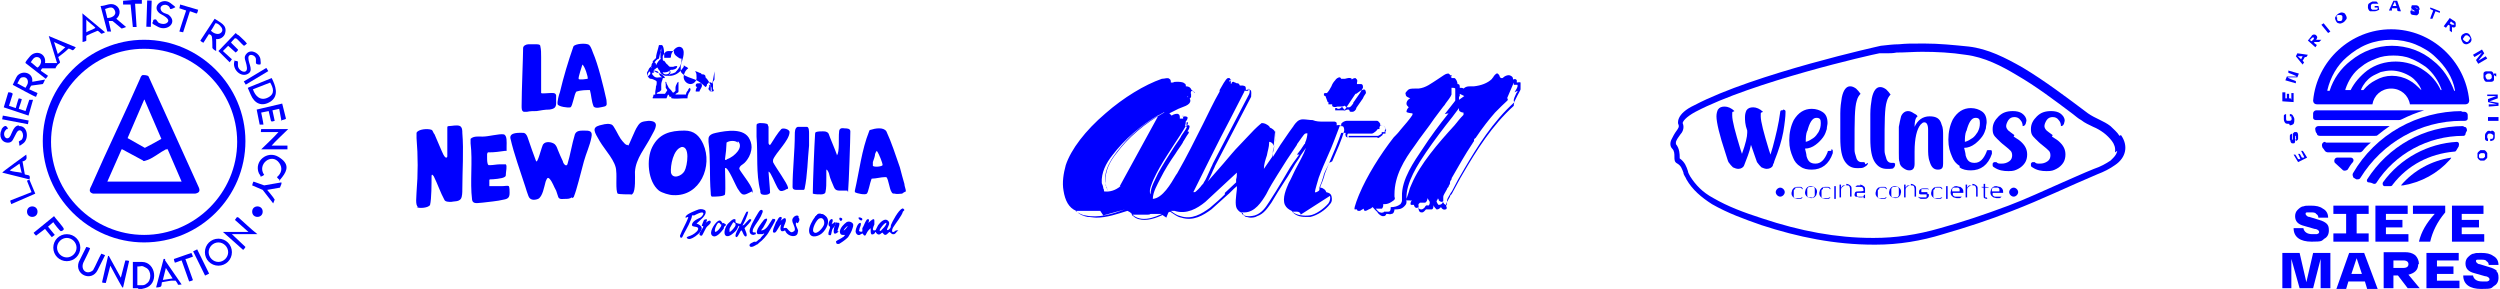 <?xml version="1.0" encoding="UTF-8"?>
<svg id="Arte" xmlns="http://www.w3.org/2000/svg" version="1.1" viewBox="0 0 333.1 38.5">
  <!-- Generator: Adobe Illustrator 29.0.0, SVG Export Plug-In . SVG Version: 2.1.0 Build 186)  -->
  <defs>
    <style>
      .st0 {
        fill: blue;
      }
    </style>
  </defs>
  <g>
    <path class="st0" d="M176.9,13.6s0,0,.1,0c0,0,0,0,0,.1,0,0,0,.1,0,.2,0,0,.1,0,.2,0,0,0,.1,0,.1,0,0,0,0,0,0,0,0,0,.1,0,.2,0,0,0,0,0,0,0,0,0,0,0,0,0,0,0,0,.1,0,.2.1.2.4.2.7.1,0,0,.2,0,.2,0,0,0,0,0,0,0,0,0,0,0,.1,0,.3,0,.5,0,.6-.1,0,0,0,0,.1,0,0,0,0,0,0,0,0,0,.1.2.4.2s0,0,.1,0c.3,0,.4-.3.6-.5,0,0,0,0,0-.1.3-.4.6-.9.9-1.3.1-.2.3-.5.4-.7h0s0,0,0,0c0-.3,0-.4-.2-.5-.1,0-.2,0-.5,0,0,0,0,0-.1,0,0,0,0,0,0,0,0,0,0,0,0-.1,0-.2.1-.3,0-.5,0,0-.1-.1-.2-.2-.2,0-.4.1-.5.2,0,0,0,0,0,0,0,0,0,0,0-.1-.2-.2-.5-.1-.9,0-.2,0-.4,0-.5,0,0,0,0,0,0,0,0,0-.1-.2-.2-.2-.2,0-.5.2-.6.4-.2.2-.4.5-.5.8-.2.4-.4.7-.6.9,0,0-.1,0-.2,0,0,0-.2,0-.2.1,0,0,0,.2,0,.2,0,0,.1.1.2.1ZM181.4,12s0,0,.1,0c.2-.1.3-.1.4,0,0,0,.1.2.1.4-.1.2-.3.4-.4.7-.3.4-.6.9-.9,1.3,0,0,0,0,0,.1-.1.2-.3.4-.5.4-.3,0-.4,0-.4-.2,0,0,0,0-.1-.1,0,0,0,0,0,0,0,0,0,0-.2,0-.1,0-.3.2-.5.1,0,0,0,0,0,0,0,0,0,0-.2,0,0,0-.2,0-.3,0-.2,0-.5,0-.6,0,0,0,0-.1,0-.2,0,0,0,0,0-.1,0,0,0,0-.1,0,0,0,0,0-.1,0,0,0,0,0,0,0,0,0,0,0,0,0,.1,0,.2,0,.3,0,0,0,0,0,0,0,0,0,0,0,0,0,0,0,0,0,0,0,0,0,0,0,.1,0,0,0,.1.1.2.1h0c.1,0,.3,0,.4-.2,0,0,.1,0,.2,0,0,0,0,0,0,0,0,0,.1.2.2.3,0,0,0,0,0,0,0,0,0,0,0,0,0,0,0,0,0,0,0,0,0,0,0,0,0,0,0,0,0,0,0,0,0,0,0,0,0,0,0,0,0,0,0,0,0,0,0,0,0,0,0,0,0,0,0,0,0,0,0,0,0,0,0,0,0,0,0,0,0,0,.1,0h0s1.4-2.1,1.4-2.1c0,0,0,0,0,0,0,0,0,0,0,0h0s0,0,0,0h0s0,0,0,0c0,0,.1,0,.1,0Z"/>
    <path class="st0" d="M183.6,18.4c.1,0,.5-.3.6-.4,0,0,0-.1.1-.2,0,0,0,0,0,0,0,0,0,0,.1,0,0,0,.2,0,.2,0,0,0,0-.1,0-.2,0,0,0,0,0-.1,0,0,0,0,0,0,0,0,.2-.2,0-.4-.1-.3-.4-.5-.7-.4,0,0,0-.1,0-.2-.1-.2-.3-.4-.4-.4,0,0-.1,0-.2,0,0,0,0,0-.1,0-.4,0-.8,0-1.3,0-.9,0-1.8,0-2.5,0-.2,0-.6.2-.7.4,0,.2,0,.3,0,.4,0,0,0,0,0-.1-.1-.1-.3-.2-.6-.1,0-.1,0-.2,0-.3,0-.1-.2-.2-.3-.2-.3,0-.6,0-.9,0-.2,0-.4,0-.6,0-.5,0-.9,0-1.4-.2-.4,0-.9-.1-1.3-.1-.6,0-.9.4-1.2.8,0,0-.1.2-.2.3-.6.8-1.1,1.6-1.6,2.3-.3.5-.7,1.1-1,1.6,0-.2,0-.3,0-.5.2-.9.4-1.9.3-2.7,0-.3-.4-.6-.7-.7,0-.1-.2-.3-.4-.4-.3-.2-.6-.2-.7-.2,0,0-.4.3-1,.9h0c-.7.7-1.3,1.4-1.9,2-.8.8-1.5,1.7-2.2,2.5-.7.8-1.4,1.6-2.1,2.4.2-.3.4-.8.6-1.2.1-.3.3-.6.4-.9.8-1.5,1.6-3.1,2.4-4.6.8-1.5,1.6-3.1,2.4-4.6h0c0-.3.1-.8-.1-.9-.1-.1-.3-.1-.6,0,0-.2,0-.4-.1-.5,0,0-.2-.1-.3-.1,0,0-.1,0-.2,0,0,0-.1,0-.2,0,0,0,0,0,0,0,0,0-.1-.3-.3-.3-.1,0-.2,0-.3-.1,0,0,0,0-.1,0,0,0,0,0,0,0,0,0,0-.1-.2-.1,0,0-.2,0-.2.2,0,0,0,0-.1.1,0-.2,0-.7-.2-.8,0,0-.2,0-.2,0-.3.1-.8,1.1-1.1,1.6,0,0,0,.1,0,.2-.8,1.4-1.5,2.9-2.2,4.3-1.1,2.2-2.2,4.4-3.4,6.5,0,0-.1.2-.2.3-.7,1.2-1.8,3.1-3.1,3.2,0-.9.6-1.9,1-2.7h0c.6-1.2,1.3-2.3,2-3.3.3-.5.7-1,1-1.5,0,0,0-.1.1-.2.3-.5.6-1,.7-1.1,0-.2-.1-.2-.2-.2.2-.2.3-.5.3-.7,0,0-.1-.2-.3-.1-.1,0-.2,0-.2.1,0,0,0,0-.1,0,0,0,0,0,0,0,0-.2.2-.5,0-.8,0,0-.2-.1-.3-.2-.1,0-.3,0-.4,0,0-.3,0-.5-.2-.6-.2-.1-.6,0-.9.2,0,0-.2-.2-.3-.3.4-.2.8-.4,1.2-.6.3-.1.7-.3,1-.4.4-.2.6-.4.6-.7,0-.2-.1-.3-.4-.5.4-.3.6-.7.5-1,0-.1-.2-.4-.7-.4,0-.2,0-.3-.2-.4-.2-.2-.7-.2-1-.2-.2,0-.4,0-.5.1,0,0-.2,0-.3,0,0-.2,0-.4-.2-.5-.2-.2-.6,0-1,0-2.3.8-5.1,2.5-7.5,4.6-2.7,2.3-4.6,4.8-5.3,6.9-.3,1.1-.5,2.3-.3,3.4.2,1.3.7,2.3,1.7,2.7.4.5,1,.7,1.5.8.4,0,.8.1,1.2.1,1.4,0,2.8-.5,4.1-.9h0c0,0,.1,0,.2.1.1,0,.3.2.4.3,0,0,0,0,0,.1,0,0,0,.1.2.2.4.4,1,.5,1.5.5,1.2,0,2.5-.7,3.4-1.1.5.3.9.7,1.5.8,1.6.5,2.9-.3,4-1.1.7-.6,1.3-1.2,2-1.8.5-.4.9-.9,1.4-1.3,0,.1,0,.3,0,.4-.1.9-.3,2.1,0,2.6.2.3.4.5.8.6,0,.2.2.4.4.5.2,0,.4.1.6.1s.6,0,.9-.2c.9-.3,1.4-1.1,1.9-1.8h0c.6-1,1.2-2,1.8-2.9.5-.7.9-1.5,1.4-2.3.2-.3.5-.7.7-1.1.2-.3.5-.7.7-1-.3.9-.8,1.7-1.2,2.5-.4.7-.7,1.5-1.1,2.2-.3.7-.9,2-.5,2.9.2.4.5.6.9.8.4.6,1.1.8,1.8.8s.5,0,.7,0c.9-.2,2-.9,2.6-1.7.3-.3.3-.7.2-1.1-.1-.3-.3-.4-.7-.5,0-.1-.2-.4-.3-.4-.1-.1-.3-.2-.5-.2,0-.2.2-.5.4-1.1.1-.3.2-.6.2-.7.2-.5.4-1,.6-1.5.6-1.4,1.2-2.8,1.6-4,.2,0,.4,0,.6,0,0,0,0,0,0,0,0,.1-.1.2,0,.4,0,.1.1.2.3.2h3.9s0,0,0,0ZM178.9,17s0,0,0,.1c0,0,0,0,0,0,0,0,0-.1,0-.2,0,0,0,0,0,0ZM149.3,24.8c-.7.6-1.5.8-2.2.7,0-.1,0-.3-.1-.4,0-.2-.1-.5-.2-.7-.1-1.4.6-2.7,1.4-3.7,1.6-2.1,3.8-4,6.2-5.4l-5.2,9.5ZM169.9,17.4c.1.9,0,1.8-.3,2.7,0,.3,0,.5-.1.8l-1.1,1.6c0-.6.2-1.2.4-1.8.1-.6.3-1.1.3-1.7,0,0,0,0,0,0,0,0,0,0,0,0,0,0,0,0,0-.1,0,0,0,0,0,0,0,0,0,0,0,0,0,0,0,0,0,0,0,0,0,0,0,0,0,0,0,0,0,0,0,0,0,0,0,0,0,0,0,0,0,0,0,0,0,0,0,0,0,0,0,0,0,0,0,0,0,0,0,0,0,0,0,0,0,0,0,0,0,0,0,0,0,0,0,0,0,0,0,0,0,0,0,0,0,0,0,0,0,0,0,0,0,0,0,0,0,0,0,0,0,0,0,0,0,0,0,0,0,0,0,0,0,0,0,0,0,0,0,0,0,0,0,0,0,0,0,0,0,0,0,0,0,0,0,0,0,0,0,0,0,0,0,0,0,0,0,0,0,0,0,0,0,0,0,0,0,0,0,0,0,0,0,0,0,0,0,0,.3,0,.6.3.6.6ZM166.4,11.8c.1.1.2.4,0,.8-.8,1.5-1.6,3.1-2.4,4.6-.8,1.5-1.6,3.1-2.4,4.6-.1.3-.3.6-.4.9-.3.6-.5,1.2-.8,1.6,0,0,0,0,0,0,0,.1-.2.3-.3.4,0,0,0,0,0,0h0c-.1.2-.8.9-.9.9,0,0-.2,0-.2,0,0,0,0,0,0,0,1.6-3.2,3.2-6.5,4.9-9.7.6-1.2,1.3-2.5,1.9-3.7,0,0,0,0,0-.1,0,0,0,0,0,0,0,0,0,0,0,0,0,0,0,0,0,0,0,0,0,0,0,0,0,0,0,0,0,0,0,0,0,0,0,0,.2,0,.4,0,.5,0ZM164,10.7c0,0,.1-.1.2-.1,0,0,0,0,0,0,0,0,0,0,0,0,0,0,0,0,0,0-.1,0-.3.2-.4.3,0,0,0,0,0-.2,0,0,0,0,0,0,0,0,.2,0,.2-.2ZM157.4,15.4c0,0,.2,0,.2.1.1.2,0,.5,0,.7,0,0,0,.1,0,.2h0s0,0,0,0c.1,0,.2,0,.3-.1,0,0,.1,0,.2,0,.1,0,.2,0,.2,0,0,.1-.1.5-.3.6h0s0,0,0,0h0c0,0,0,0,0,0,.1,0,.2,0,.1.1,0,.1-.5.8-.7,1.1,0,0-.1.2-.1.2-.3.5-.7,1-1,1.5-.7,1.1-1.4,2.2-2,3.3h0c-.4.9-1,1.8-1,2.8,0,0,0,0,0,0,0,0,0,0,0,0,0,0,0,0,0,0,0,0,0,0,0,0,0,0,0,0,0,0,0,0,0,0,0,0,0,0,0,0,0,0,0,0,0,0,0,0,0,0,0,0,0,0,0,0,0,0,0,0,0,0,0,0,0,0,0,0,0,0,0,0,0,0,0,0,0,0,0,0,0,0,0,0,0,0,0,0,0,0-.3-.5.2-1.5.4-2h0c.5-1.1,1.1-2.1,1.8-3.2.3-.5.6-.9.9-1.4.6-.9,1.2-1.8,1.7-2.7h0c0-.1,0-.2,0-.3,0,0-.1,0-.2,0,.3-.3.4-.6.3-.7,0,0-.2-.2-.6,0,0,0,0,0,0-.1h0c0,0,.2-.1.4,0ZM158.4,11.6c0,.3-.1.6-.5.9h0c0,0,0,0,0,0,.3.1.4.3.4.4,0,.2-.2.4-.5.6-.3.2-.6.3-1,.4-.4.2-.9.4-1.3.6,0,0,0,0,0,0,0,0,0,0,0,0,0,0,0,0,0,0,0,0,0,0,0,0,0,0,0,0,0,0,0,0,0,0,0,0,0,0,0,0,0,0,0,0,0,0,0,0,0,0,0,0,0,0,0,0,0,0,0,0,0,0,0,0,0,0,0,0,0,0,0,0,0,0,0,0,0,0h0c-.2.1-.3.3-.4.5-2.5,1.4-4.8,3.3-6.4,5.5-.8,1-1.5,2.3-1.4,3.8,0,.3,0,.5.2.7,0,.1,0,.3.1.4,0,0,0,0,0,0,0,0,0,0,0,0,0,0,0,0,0,0,0,0,0,0,0,0,0,0,0,0,0,0,0,0,0,0,0,0,0,0,0,0,0,0,0,0,0,0,0,0,0,0,0,0,0,0,0,0,0,0,0,0,0,0,0,0,0,0,0,0,0,0,0,0,0,0,0,0,0,0,0,0,0,0,0,0,0,0,0,0,0,0,0,0,0,0,0,0,0,0,0,0,0,0,0,0,0,0,0,0,0,0,0,0,0,0,0,0,0,0,0,0,0,0,0,0,0,0,0,0,0,0,0,0,0,0,0,0,0,0,0,0,0,0,0,0,0,0,0,0,0,0,0,0,0,0,0,0,0,0,0,0,0,0,0,0,0,0,0,0,0,0,0,0,0,0h0c-1-2.2.3-4.1,1.8-5.9,1.8-2.2,4.1-3.8,7.3-5.4,0,0,.2-.1.4-.2.8-.3,1.5-.7,1.6-1,0-.1,0-.3,0-.4,0-.1-.2-.2-.3-.2,0,0,.1-.2.2-.2,0,0,0,0,0,0,0,0,0,0,0,0,0,0,0,0,0,0,0,0,0,0,0,0,0,0,0,0,0,0,0,0,0,0,0,0,0,0,0,0,0,0,0,0,0,0,0,0,0,0,0,0,0,0,0,0,0,0,0,0,0,0,0,0,0,0,0,0,0,0,0,0,0,0,0,0,0,0,0,0,0,0,0,0,0,0,0,0,0,0,.3,0,.6.1.6.3ZM149.9,27.9c-1.7.6-3.5,1.2-5.3.8-.3,0-.9-.3-1.3-.6,0,0,0,0,0,0,0,0,0,0,0,0,0,0,0,0,.1,0,0,0,0,0,0,0,0,0,0,0,.1,0,0,0,0,0,0,0,0,0,0,0,.1,0,0,0,0,0,0,0,.1,0,.3,0,.4,0,0,0,0,0,0,0,0,0,.1,0,.2,0,0,0,0,0,0,0,0,0,0,0,.1,0,0,0,0,0,0,0,0,0,0,0,.1,0,0,0,0,0,0,0,0,0,0,0,.1,0,0,0,0,0,0,0,0,0,0,0,.1,0,0,0,0,0,0,0,0,0,0,0,.1,0,0,0,0,0,0,0,0,0,0,0,.1,0,0,0,0,0,0,0,0,0,0,0,.1,0,0,0,0,0,0,0,0,0,0,0,.1,0,0,0,0,0,0,0,0,0,0,0,.1,0,0,0,0,0,0,0,0,0,0,0,.1,0,0,0,0,0,0,0,0,0,0,0,.1,0,0,0,0,0,0,0,0,0,0,0,.1,0,0,0,0,0,0,0,0,0,0,0,.1,0,0,0,0,0,0,0,0,0,0,0,.1,0,0,0,0,0,0,0,0,0,0,0,.1,0,0,0,0,0,0,0,0,0,0,0,.1,0,0,0,0,0,0,0,0,0,0,0,.1,0,0,0,0,0,0,0,0,0,0,0,.1,0,0,0,0,0,0,0,0,0,0,0,.1,0,0,0,0,0,0,0,0,0,0,0,.1,0,0,0,0,0,0,0,0,0,0,0,0,0,0,0,0,0,0,0,0,0,0,0,.1,0,0,0,0,0,0,0,0,0,0,0,.1,0,0,0,.2,0,.2,0l.4.6h0ZM155.8,28c-1.3.7-3.4,1.8-4.8.7,0,0,0,0-.1-.1,0,0,0,0,0,0,0,0,0,0,0,0,0,0,.1,0,.2,0,0,0,0,0,0,0,0,0,.2,0,.2,0,0,0,0,0,0,0,0,0,.2,0,.2,0,0,0,0,0,0,0,0,0,0,0,0,0,0,0,.1,0,.2,0,0,0,0,0,0,0,0,0,.1,0,.2,0,0,0,0,0,0,0,.1,0,.3,0,.4,0,0,0,0,0,0,0,0,0,.1,0,.2,0,0,0,0,0,0,0,0,0,.1,0,.2,0,0,0,0,0,0,0,0,0,.1,0,.2,0,0,0,0,0,0,0,.1,0,.3,0,.4-.1,0,0,0,0,0,0,0,0,.1,0,.2,0,0,0,0,0,0,0,0,0,.1,0,.2,0,0,0,0,0,0,0,0,0,.1,0,.2,0,0,0,0,0,0,0,0,0,.1,0,.2,0,0,0,0,0,0,0,0,0,.1,0,.2,0,0,0,0,0,0,0,0,0,.1,0,.2,0,0,0,0,0,0,0,0,0,.1,0,.2,0h.1c0,.1.2.2.3.3,0,0,0,0,0,0,0,0,.2.1.3.2,0,0,0,0,0,0h0ZM163.2,25.9c-.6.6-1.3,1.2-2,1.8-1.1.8-2.4,1.6-3.9,1.1-.5-.1-.9-.4-1.3-.7,0,0,0,0,0,0,0,0,0,0,0,0,0,0,.1,0,.2,0,0,0,0,0,0,0,0,0,0,0,.1,0,0,0,0,0,0,0,0,0,.1,0,.2,0,1.6.5,3-.3,4.1-1.2l4.2-3.9s0,0,0,0c0,.3,0,.6-.1.9,0,.1,0,.3,0,.4-.5.5-1,.9-1.5,1.4ZM173.1,20.6c-.3.4-.5.7-.8,1.1-.5.7-.9,1.5-1.4,2.3-.6,1-1.2,2-1.8,2.9h0c-.5.8-1,1.5-1.9,1.8-.4.1-1,.2-1.4,0-.2,0-.3-.2-.4-.4,0,0,0,0,0,0,0,0,.1,0,.2,0,0,0,0,0,0,0,0,0,.1,0,.2,0,1.4,0,2.3-1.4,2.9-2.4h0c.5-1,1-1.8,1.5-2.6.8-1.3,1.7-2.7,2.6-4,0,0,0-.1.1-.2.3-.4.8-1.2,1-1.3.1,0,.3-.1.3,0,0,0,0,0,0,0,0,.2-.1.8-.3,1.2,0,0,0,.2-.1.2-.3.5-.6.9-1,1.4ZM177.2,26.1c.1.3,0,.7-.2,1-.6.7-1.7,1.5-2.5,1.6-.7.1-1.8,0-2.3-.5,0,0,0,0,0,0,0,0,0,0,0,0,0,0,0,0,0,0,0,0,0,0,0,0,0,0,0,0,0,0,0,0,0,0,0,0,0,0,0,0,0,0,0,0,0,0,0,0,0,0,0,0,0,0,0,0,0,0,0,0,0,0,0,0,0,0,0,0,0,0,0,0,0,0,0,0,0,0,0,0,0,0,0,0,0,0,0,0,0,0,0,0,0,0,0,0,0,0,0,0,0,0,0,0,0,0,0,0,0,0,0,0,0,0,0,0,0,0,0,0,0,0,0,0,0,0,0,0,0,0,0,0,0,0,0,0,.1,0,0,0,0,0,0,0,0,0,0,0,.1,0,0,0,0,0,0,0,0,0,0,0,.1,0,0,0,0,0,0,0,0,0,0,0,.1,0,0,0,0,0,0,0,0,0,.1,0,.2,0,0,0,0,0,0,0,0,0,0,0,0,0,0,0,0,0,0,0,0,0,0,0,0,0,0,0,0,0,0,0,0,0,0,0,0,0,0,0,0,0,0,0,0,0,0,0,0,0,0,0,0,0,0,0,0,0,0,0,0,0,0,0,0,0,0,0,0,0,0,0,0,0,0,0,0,0,0,0,0,0,0,0,0,0,0,0,0,0,0,0,0,0,0,0,0,0,0,0,0,0,0,0,0,0,0,0,0,0,0,0,0,0,0,0,0,0,0,0,0,0,0,0,0,0,0,0,0,0,0,0,0,0,0,0,0,0,0,0,0,0,0,0,0,0,0,0,0,0,0,0,0,0,0,0,0,0,0,0,0,0,0,0,0,0,0,0,0,0,0,0,0,0,0,0,0,0,0,0,0,0,0,0,0,0,0,0,0,0,0,0,0,0,0,0,0,0,0,0,0,0,0,0,0,0,0,0,0,0,0,0,0,0,0,0,0,0,0,0,0,0,0,0,0,0,0,0,0,0,0,0,0,0,0,0,0,0,0,0,0,0,0,0,0,0,0,0,0,0,0,0,0,0,0,0,0,0,0,0,0,0,0,0,0,0,0,0,0,0,0,0,0,0,0,0,0,0,0,0,0,0,0,0,0,0,0,0,0,0,0,0,0,0,0,0,0,0,0,0,0,0,0,0,0,0,0,0,0,0,0,0,0,0,0,0,0,0,0,0,0,0,0,0,0,0,0,0,0,0,0,0,0,0,0,0,0,0,0,0,0,0,0,0,0,0,0,0,0,0,0,0,0,0,0,0,0,0,0,0,0,0,0,0,0,0,0,0,0,0,0,0,0,0,0,0,0,0,0,0,.3,0,.5.2.5.4ZM177.1,21.7c-.2.5-.5,1-.7,1.5,0,.1-.1.4-.2.7-.1.4-.4,1-.4,1.1,0,0,0,0,0,0,0,0,0,0,0,0,0,0,0,0,0,0,0,0,0,0,0,0,0,0,0,0,0,0,0,0,0,0,0,0,0,0,0,0,0,0,0,0,0,.1,0,.2,0,.1,0,.2-.2.3,0,0-.3.2-.4.1,0,0,0,0,0,0,0-.3.4-1.5.5-1.9h0c.4-1.1.8-2,1.2-2.9.6-1.3,1.1-2.7,1.6-4,0,0,0,0,0,0,0,0,0,0,0,0,.3,0,.4,0,.5.1,0,0,.1.2.1.4,0,0,0,0,0,0,0,0,0,0,0,0,0,0,0,0,0,0,0,0,0,0,0,0,0,0,0,0,0,0,0,0,0,0,0,0,0,0,0,0,0,0,0,0,0,0,0,0,0,0,0,0,0,0,0,0,0,0,0,0,0,0,0,0,0,0,0,0,0,0,0,0,0,0,0,0,0,0,0,0,0,0,0,0,0,0,0,0,0,0,0,0,0,0,0,0,0,0,0,0,0,.1-.3,1.2-1,2.7-1.6,4.1ZM179.7,18.3c-.1,0-.2,0-.2-.2,0,0,0-.2.1-.3,0,0,0,0,0,0,.2,0,.5,0,.7,0,0,0,0,0,0,0,.2,0,.5,0,.7,0,.6,0,1.2,0,1.8,0h0s0,0,0,0c.1,0,.4-.2.5-.3,0,0,.1-.1.2-.2,0,0,0-.1.1-.1,0,0,0,0,0,0,0,0,.1,0,.2,0,0,0,0,0,0-.2,0-.1.1-.3.2-.3h0c.3-.1.5.2.6.4,0,.1,0,.2,0,.2,0,0,0,0-.1.1,0,0,0,0,0,.1,0,0,0,0,0,.1,0,0,0,0-.2,0,0,0-.1,0-.2,0,0,0,0,0,0,.1,0,0,0,0,0,.1,0,0-.4.3-.5.3h-3.9Z"/>
    <path class="st0" d="M202.6,11c-.1-.1-.4,0-.5,0,0,0,0,0,0,0,0-.1,0-.2,0-.3,0,0,0,0,0,0h0c0,0,0,0,0,0-.1-.2-.3-.2-.5-.1h0c0-.3-.1-.4-.3-.5-.3-.2-.8,0-1.1.3,0,0-.2,0-.2,0,0,0,0,0,0,0,0,0-.2-.1-.2-.3-.1-.2-.3-.4-.4-.3,0,0-.2.1-.4.4,0,.1-.2.2-.2.3-.6.6-1.5.9-2.4,1-.1,0-.2,0-.4,0-.2,0-.5,0-.7.1,0,0-.2.1-.3.2-.1-.1-.3-.1-.5-.1,0,0,0,0,0,0,0-.3,0-.5-.3-.5,0,0,0,0,0,0,0-.3-.2-.7-.4-.8-.1,0-.2,0-.4,0-.1-.3-.2-.5-.4-.6-.1,0-.3,0-.6.2-.3.2-.6.4-.9.6-.8.5-1.5,1.1-2.5,1.2-.2,0-.3,0-.5,0-.4,0-.8,0-1,.3-.2.2-.3.3-.2.5,0,.3.4.4.6.5,0,0,0,0,0,0-.4.2-.5.5-.5.7,0,.2.1.3.3.5,0,0,0,0,0,0-.1.1-.3.3-.3.6,0,.1.6.2.8.2,0,0,0,.1,0,.2,0,0,0,0,0,0h0c-.3.5-1,1.3-1.6,2-.3.4-.6.7-.9,1-1.8,2.3-3.6,5.2-4.6,7.6,0,0-.8,1.9-.6,2h0c0,0,.2,0,.3,0,0,0,0,0,0,0,0,0,0,0,0,0,0,0,0,.2.2.2,0,0,.1,0,.2,0h0s0,0,0,0c0,0,.3-.2.5-.3,0,0,0,0,0,0,0,0,0,.3.2.3.2,0,.4-.2.7-.3.1,0,.2-.2.3-.2.1.1.5.6.6.6,0,0,0,0,0,0s0,0,0,0c0,0,0,0,0,0,0,.1.3.5.7.6,0,0,0,0,.1,0,.1,0,.2,0,.3-.1,0,0,.1-.1.1-.2,0,0,0,0,0,0,0,0,.1,0,.2,0,.1,0,.3.1.5,0,.3,0,.4-.4.4-.6.5,0,.9,0,1.3-.4.3-.3.3-.4.3-.7,0,0,0-.2,0-.3-.1-2.2,1.6-4.7,2.6-6.2,1.1-1.6,2.3-3.2,3.5-4.7.3-.4.6-.8.9-1.2,0,.1,0,.2,0,.3.1.2.4.3.6.3,0,0,0,.2,0,.3-.4.4-.8.9-1.2,1.4-2.2,2.4-4.6,5.2-5.7,7.8-.2.4-.3.7-.4,1.1-.1.3-.2.6-.3.9h0s0,0,0,0c0,.1,0,.2.1.2.1,0,.3,0,.4,0,0,0,.2,0,.2,0,0,0,0,0,0,0,0,0,0,0,0,0-.2.3-.2.5-.1.6,0,0,.1,0,.2,0s.1,0,.2,0c0,.2.2.4.3.4,0,0,0,0,0,0,0,0,.2,0,.3-.1,0,0,0,0,0,.1,0,.3.1.6.4.6,0,0,0,0,.1,0,.2,0,.4-.3.5-.4,0,0,0,0,0,0,0,0,.1,0,.2,0,0,0,.1,0,.2,0,.2,0,.3,0,.4,0,.2-.1.2-.4.2-.6h0s0,0,0,0c0,.2.3.5.4.6,0,0,0,0,.1,0,.2,0,.4-.2.5-.3,0,0,0,0,0,0,0,0,0,0,0,0,.1.2.3.4.6.3.2,0,.2-.3.1-.4,0-.1,0-.2,0-.3,0-.2.3-.6.5-1,0-.1.1-.3.2-.3.5-.9,1-1.9,1.6-2.9,1.7-2.9,3.8-6.3,6.7-8.9h0s0,0,0,0c0,0,0,0,0-.1,0,0,0,0,0,0,0,0,0-.4.3-.9,0,0,.1-.2.2-.4.2-.4.4-.7.4-.8,0-.1,0-.2,0-.3ZM194.5,12.8c0,0,0-.2,0-.2,0,0,0,0,0-.1,0,0,0,0,0,0l.6.3-.7.5c0-.1,0-.3,0-.4ZM199.8,10.2c0,0,.1,0,.1,0,0,0,0,0,0,0,0,0,0,0,0,0,0,0,0,0,0,0,0,0,0,0,0,0,0,0,0,0,0,0,0,0,0,0,0,0,0,0,0,0,0,0,0,0,0,0,0,0,0,0,0,0,0,0,0,0,0,0,0,0,0,0,0,0,0,0,0,0,0,0,0,0,0,0,0,0,0,0ZM193.2,10c.2.1.3.5.4.8,0,0,0,0,0,0,0,0,0,0,0,0,0,0,0,0,0,0,0,0,0,0,0,0,0,0,0,0,0,0,0,0,0,0,0,0,0,0,0,0,0,0,0,0,0,0,0,0,0,0,0,0,0,0,0,0,0,0,0,0,0,0-.1-.4-.2-.6,0,0,0-.2,0-.2,0,0,0,0,0,0,.1,0,.2,0,.3,0ZM193,15.1c-1.2,1.5-2.4,3.1-3.5,4.8-1,1.5-2.8,4-2.7,6.3,0,.2,0,.3,0,.4,0,.2,0,.3-.2.6-.4.3-.8.4-1.3.4h0s0,0,0,0c0,.2,0,.6-.3.6-.1,0-.3,0-.4,0,0,0-.2,0-.2,0,0,0,0,0,0,0,0,0,0,.1-.1.1-.1,0-.2.1-.4,0-.2,0-.4-.3-.6-.5,0,0,0,0,0,0,0,0,0,0,0,0,0,0,0,0,0,0,0,0,0,0,0,0,0,0,0,0,0,0,0,0,0,0,0,0,0,0,0,0,0,0,0,0,0,0,0,0,0,0,0,0,0,0,0,0,0,0,0,0,0,0,0,0,0,0,0,0,0,0,0,0,0,0,0,0,0,0,0,0,0,0,.1,0,0,0,0,0,0,0,0,0,0,0,.1,0,0,0,0,0,0,0,0,0,.1,0,.2,0,.2,0,.3,0,.4,0,.1,0,.2-.3.2-.4,0,0,0-.1,0-.2,0,0,0,0,0,0,0,0,.1,0,.2,0,.3,0,.6-.1.9-.3.5-.3.5-.4.4-.7,0,0,0-.2,0-.3,0-2.5,1.3-4.6,2.7-6.5.8-1.2,1.8-2.4,2.6-3.6.4-.5.8-1.1,1.2-1.6,0,0,.2-.2.3-.4.3-.4.7-.9.8-1.2,0-.1,0-.2,0-.3,0,0,0-.2,0-.3,0,0,0-.2,0-.3,0,0,0,0,0,0,0,0,0,0,0,0,0,0,0,0,0,0,0,0,0,0,0,0,0,0,0,0,.1,0,.2,0,.3,0,.4.1,0,0,0,0,0,0,0,0,0,0,0,0,0,0,0,0,0,0,0,0,0,0,0,0,0,0,0,0,0,.1,0,0,0,0,0,0,0,0,0,0,0,0,0,0,0,0,0,0,0,0,0,0,0,0,0,0,0,0,0,0,0,0,0,0,0,0,0,0,0,.2,0,.3,0,0,0,.1,0,.2h0s0,0,0,.1c0,0,0,0,0,.2,0,0,0,.2,0,.2,0,.2,0,.3,0,.5,0,0-.2.3-.3.4-.4.5-.7.9-1.1,1.4ZM187.9,26.8s0-.2.1-.5c0,0,0,0,0,0,0,0,0,0,0,0,0,0,0,0,0,0,0,0,0,0,0,0,0,0,0,0,0,0,0,0,0,0,0,0,0,0,0,0,0,0,0,0,0,0,0,0,0,0,0,0,0,0,0,0,0,0,0,0,0,0,0,0,0,0,0,0,0,0,0,0,0,0,0,0,0,0,0,0,0,0,0,0,0,0,0,0,0,0,0,0,0,0,0,0,0,0,0,0,0,0,0,0,0,0,0,0,0,0,0,0,0,0,0,0,0,0,0,0,0,0,0,0,0,0,0,0,0,0,0,0,0,0,0,0,0,0-.3,0-.3,0-.4,0ZM190.8,27.4c0,0-.2,0-.3,0,0,0-.1,0-.2,0,0,0-.2-.1-.3,0,0,0,0,0-.1.1,0,.1-.3.4-.5.4-.3,0-.4-.1-.4-.5,0,0,0-.1,0-.2,0,0,0,0,0,0,0,0,0,0,0,0,0,0,0,0,0,0,0,0,0,0,0,0,0,0,.2-.2.2-.2,0,0,0,0,.1,0,0,0,.1,0,.2,0,.2,0,.3,0,.4,0,.2-.1.3-.4.3-.6l.3.5h0s0,0,0,0c0,0,0,0,0,0,0,0,0,0,0,0,0,0,0,0,0,0,0,0,0,0,0,0,0,0,0,0,0,0,0,0,0,0,0,0,0,0,0,0,0,0,0,0,0,0,0,0,0,0,0,0,0,0,0,0,0,0,0,0,0,0,0,0,0,0,0,0,0,0,0,0,0,0,0,0,0,0,0,0,0,0,0,0,0,.2,0,.4-.2.5ZM202.2,12.1c0,.2-.2.3-.2.4-.4.8-.3.9-.3,1,0,0,0,0,.1.1,0,0,0,0,0,0-2.9,2.6-5,6-6.7,8.9-.6,1-1.1,1.9-1.6,2.9,0,0-.1.2-.2.3-.2.4-.5.8-.5,1,0,0,0,.2,0,.3,0,.2,0,.3,0,.3-.2,0-.3,0-.5-.3,0,0,0,0,0-.1h0s0,0,0,0h0c0,0,0,0-.1.1,0,.1-.2.3-.5.3-.1,0-.3-.4-.3-.5,0,0,.2-.3.2-.4,0,0,0,.1.1.2,0,0,0,0,0,.1,0,0,.2.2.4.2,0,0,.1,0,.2-.1,0-.1,0-.2,0-.4,0,0,0-.1,0-.2,0-.2.3-.6.5-1,0-.1.1-.2.2-.3,0-.2.2-.3.2-.5,0,0,0,0,0-.1,0-.1.1-.3.2-.4,0,0,0-.2.1-.3,0,0,0,0,0,0,.8-1.4,1.7-3,2.7-4.5,0,0,0,0,0,0,0,0,.1-.2.2-.3,0,0,0,0,0-.1,0,0,0,0,0-.1,0,0,.1-.2.2-.2,0,0,0,0,0,0,1-1.5,1.9-2.6,2.6-3.4,0,0,0,0,0,0,0,0,0,0,.1-.1,0,0,.1-.1.2-.2,0,0,0,0,0,0,0,0,.2-.2.2-.2,0,0,.2-.2.4-.4.6-.6.8-.7.8-.8,0-.1,0-.2-.1-.2,0,0,0,0,0,0l.9-2.1c0,0,0,.1,0,.3h0s0,0,0,0c0,0,0,0,.1,0,.1,0,.3,0,.4,0,0,0,0,.1,0,.2,0,.1-.2.5-.4.8Z"/>
  </g>
  <g>
    <g>
      <g>
        <path class="st0" d="M76.2,26.3c-.3.2-.6.2-.9.2-.4,0-.7.1-.9-.2-.1-.3-.2-.6-.3-.9-.3-.5-.5-1.2-.9-1.6-.3-.3-.4.2-.5.4-.2.7-.4,2-1,2.3-.5.2-1.1.2-1.3-.4-.1-.3-.3-.8-.4-1.2-.7-2.2-1.5-4.3-2-6.5-.1-.8,1.2-.7,1.7-.7.3,0,.5.3.6.6.3.9.9,2.6,1.1,3.1.2.7.8-2.1,1-2.2.3-.4,1.1-.3,1.5,0,.2.2.3.4.4.7.2.5.5,1.2.7,1.6,0,.2.4.8.6.4.4-1.3.6-2.7,1-4,.2-.5.7-.5,1.2-.5.7,0,1.2,0,1,.9-.2,1.1-.7,2.1-1,3.2-.4,1.5-1,3.9-1.3,4.6,0,.1-.1.2-.2.3h0Z"/>
        <path class="st0" d="M55.7,27.6c-.4-.3-.2-1.4-.2-2,.2-2.4.2-4.8,0-7.2,0-.2,0-.5,0-.7.2-.5,1.5-.6,2-.4.2.1.2.4.4.6.2.5.6,1.4.9,2.1.2.4.3.8.6,1,.1,0,.2,0,.2-.2,0-.8,0-3.1,0-3.8,0-.1,0-.2.2-.2.4,0,1.1-.2,1.5,0,.3.2.3.6.3.9.2,2.4,0,5.1,0,7.5,0,.4,0,1-.2,1.3-.3.4-.9.3-1.3.4-.3,0-.8,0-.9-.3-.5-.9-.9-2.1-1.4-3.1-.2-.3-.3-.3-.3,0,0,.9,0,3-.2,3.8-.2.4-1.4.5-1.8.3h0Z"/>
        <path class="st0" d="M87.8,25.4c-1.5-1.2-1.7-4.2-.9-5.8.9-1.8,2.4-2.2,4.3-2.2,1.3,0,2,.7,2.5,1.8,1.3,2.9-.4,7-4,6.8-.5,0-1.5-.3-1.9-.6ZM90.8,19.6c-1.1.3-1.5,2.5-1.4,3.4.2.9,1.4.5,1.8-.2s.8-3.5-.5-3.2Z"/>
        <path class="st0" d="M78.7,12c-.6,0-1.3,0-1.9.2-.3.3-.5,2-.8,2.1s-1.6-.1-1.7-.4.2-1.4.3-1.6c.5-2.1,1.1-4.1,1.8-6.1.2-.4,1.8-.5,2.1-.2s.4.8.5,1c.7,1.6,1.4,4.5,1.8,6.3,0,.4.2.8-.3.9s-1.1.3-1.4,0c-.3-.7-.3-1.5-.5-2.2ZM78.3,10.5c.1-.2-.4-1.7-.7-1.9,0,0-.6,1.8-.5,1.9,0,.2,1.2,0,1.2,0Z"/>
        <path class="st0" d="M74.1,13.7c0,.6-.2.8-.9.9-.6,0-1.1.1-1.7.2-.4,0-.9,0-1.3.1-.1,0-.3,0-.4,0-.3-.1-.3-.4-.3-.8,0-2,.2-6.6.2-7.7,0-.3.4-.5.7-.5.3,0,.7,0,1,0,.3,0,.6,0,.6.3.1.4.1.9.1,1.4,0,.5,0,1.1,0,1.6,0,.9,0,1.8,0,2.7,0,.2,0,.3,0,.5.2.1.7,0,1.1,0,.4,0,.8-.1.9.3,0,.4,0,.7,0,1.1h0Z"/>
        <path class="st0" d="M83.7,19.4c.1,0,.9-2.1,1.2-2.5.4-.7.7-.7,1.5-.8,1.6,0,.9,1.1.4,2-.8,1.6-2.1,3-2.2,4.8,0,.7.1,2.5-.3,2.9s0,.1-.2.1c-.3,0-1.6,0-1.8-.1-.3-.4-.1-2.3-.2-3,0-1.3-1.5-2.8-2.2-4s-1.1-1.8,0-2.1,1.3-.2,1.6-.1.9,1.5,1.2,1.9.7.9.9.8Z"/>
        <path class="st0" d="M112.9,25.4c-.2,0-.5,0-.8,0-.5,0-.8,0-1-.5-.2-.5-.5-1.1-.6-1.6,0-.1-.2-.7-.4-.7,0,0,0,.3,0,.5,0,.2,0,.4,0,.6,0,.7,0,1.4-.1,1.8,0,.3-.3.4-.6.4-.4,0-.8,0-1.1-.1,0,0,0-.1,0-.2,0-1.1.2-6.3.3-7.7,0-.1,0-.2.1-.3,0,0,0,0,0,0,.3-.1.6-.1.9-.1.3,0,.6,0,.8.3.2.6.9,2.2,1.1,2.8,0,0,0,.1,0,.1.4-.4.2-2.4.3-3.1,0-.4.2-.6.7-.5.3,0,.8,0,.8.4,0,1-.2,7-.3,8,0,0,0,0,0,.1h0Z"/>
        <path class="st0" d="M67.5,20.1s-.1,0-.2,0c-.7.1-1.4.2-2.1.2,0,0-.2,0-.2,0,0,0,0,0-.1.2,0,.1,0,.3,0,.5,0,.3,0,.9.2,1,0,0,.2,0,.3,0,.3,0,.8-.1,1.1-.1.2,0,.7,0,.9,0,.2.2,0,1,0,1.3,0,.2,0,.3-.2.4-.3.2-1.5.3-1.9.3,0,0-.1,0-.1.1,0,.1,0,.4,0,.6,0,0,0,.2,0,.2.5,0,1.1,0,1.7,0,.4,0,.7-.1.9,0,.1.2.1.6.1.9,0,.6-.2.8-.8.9-.8.2-2,.3-2.8.4-.5,0-1.3.3-1.4-.4-.3-2.4.1-5.1-.2-7.5,0-.2,0-.5,0-.6.4-.4,1.1-.3,1.6-.3.8,0,2.2-.4,2.8-.3.5.1.4,1.1.4,1.6,0,.1,0,.4,0,.5h0Z"/>
        <path class="st0" d="M100.2,25.5c-.9.4-1.2.8-1.8-.2-.3-.3-1.4-3.2-1.8-2.9,0,.7.1,2.7,0,3.5-.1.3-1.4.3-1.7.3-.2,0-.2-.3-.2-.5-.2-2.3,0-4.5-.3-6.8,0-.1,0-.3,0-.4,0-.5.5-.7,1-.8,1.4-.3,3.8-.7,4.5.9.2.4.3.9.2,1.4-.1.6-.4,1.2-.9,1.7-.2.2-.7.4-.7.8.2.5,2.2,2.8,1.7,3.2h0ZM98.3,19c-.3-.3-1.1-.3-1.5,0,0,0,0,0,0,.1,0,.4-.1,1.5-.2,2.1,0,.2.2.1.3,0,.9-.3,2.3-1.6,1.4-2.4h0Z"/>
        <path class="st0" d="M120.5,25.6c0,0-.2.1-.3.2-.3,0-.7.1-1,0-.2,0-.3,0-.4-.2-.3-.4-.4-1.7-.7-2,0,0-.1,0-.2,0-.5,0-1.2.2-1.7.2,0,0-.1,0-.1.1-.2.5-.4,1.7-.6,1.9-.2.2-1.3,0-1.6-.2,0,0,0-.1,0-.2.6-2.6.9-5.4,1.9-7.9,0-.1.1-.2.2-.2.6-.2,1.7-.4,2.1.2.7,1.5,1.2,3.1,1.8,4.8.2.8.4,1.5.6,2.2,0,.3.2.7.2,1h0ZM116.3,22.1c.2.2,1.2.1,1.3-.1,0-.3-.5-1.5-.7-1.8-.2-.2-.2.2-.3.3,0,.3-.2.8-.3,1.1,0,.3,0,.4,0,.5h0Z"/>
        <path class="st0" d="M102.5,19.3c0,0,.2,0,.2-.1.3-.5,1-1.6,1.4-2,.2-.2,1.1,0,1.1.4,0,1.1-1.9,2.8-2.2,3.7,0,.1,0,.2,0,.3.4.8,1.9,2.8,2,3.4,0,.1,0,.2-.2.2-.3.2-.8.4-1,.1-.3-.3-.7-1.4-1.1-2.1-.1-.2-.3-.4-.3-.3,0,.3.2,2.3.2,2.7,0,0,0,0,0,.1-.2.3-.8.3-1.1.2-.2-.1-.2-.3-.2-.5-.6-2.3-.3-4.8-.5-7.2,0-.4,0-.9,0-1.3,0-.4,0-.4.4-.5.3,0,1,0,1.1.2,0,0,0,.1.1.3,0,.3,0,.5,0,.8,0,.4,0,.8,0,1.2,0,0,0,.2,0,.2h0Z"/>
        <path class="st0" d="M107.1,25.3c0,0-.2,0-.2,0-.2,0-.6,0-.8,0-.3,0-.5-.1-.5-.4,0-2.3.3-4.7.3-7,0-.3,0-.9.4-1,.2,0,.6,0,.9,0,0,0,.2,0,.3,0,.3,0,.3.6.3.9,0,.5,0,1.1,0,1.6-.2,1.9-.2,3.9-.6,5.8h0Z"/>
      </g>
      <g>
        <g>
          <path class="st0" d="M109.9,28.7s-.4-.3-.9-.2l-.4.4c-.4.5-.8,1.3-.8,1.8,0,1.1,1.1.9,1.7.4.6-.5,1.3-1.8.4-2.4ZM109.8,29.9c-.1.4-1,1.5-1.4,1-.3-.3.4-1.7.8-1.8.5-.2.7.4.6.8Z"/>
          <path class="st0" d="M120.5,28c0-.1-.2-.3-.3-.2-.5.2-1.3,1.7-1.5,2.2,0,.1,0,.4-.2.5,0,.1-.4.3-.3,0,.1-.3.5-.8.1-1.1-.4-.4-1,.2-1.3.6-.1.2-.2.4-.3.6,0,0,0,.1-.2.1-.1,0-.2,0-.2-.2,0-.1.1-.4.2-.6,0-.2,0-.3,0-.5,0,0,0-.2-.1-.2-.2,0-.6.4-.7.5,0,0,0,0,0,0,0-.1.2-.4,0-.5-.1,0-.2,0-.3.2-.2.3-.3.7-.5,1,0,.1,0,.3,0,.4,0,.1-.3.1-.4,0-.1,0,0-.1,0-.2,0-.2.2-.5.2-.7,0-.2,0-.2-.1-.2-.3,0-.6.8-.6,1.1,0,.4.4.7.7.4.1,0,.2-.2.3,0,.1.2.3.3.4,0,.1-.2.2-.4.4-.6,0,0,.2-.2.2-.2,0,0,0,0,0,0,0,0,0,0,0,.1,0,.3,0,.6.1.7.1.1.4,0,.5-.2,0,0,0-.1.1-.1,0,0,0,.1.1.2.2.2.4.2.6,0,0,0,.1-.1.2-.1,0,0,0,0,0,0,0,0,.1.2.3.3.2,0,.3-.1.5-.3.2-.3.3.3.7.2.1,0,.2-.1.3-.2,0,0,0,0,0,0,0,0,0,0,0,0,0,0,0,0,0,0,0,0,0,0,0,0,0-.1.2-.2.3-.3h0c0,0-.1,0-.2,0,0,0,0,0-.1,0-.1,0-.3.3-.5.2h0c-.1-.2,0-.4.1-.6.3-.5,1.2-1.6,1.3-2.1ZM118,30c-.1.2-.3.4-.5.6,0,0-.2.3-.3.1,0-.2.7-1.1.9-1h0c0,0,0,.2-.1.3Z"/>
          <path class="st0" d="M111.5,32.1s0,0,.1-.1c.2-.1.6-.3.7-.4.1,0,.2-.2.3-.3,0,0,0,0,0,0,0,0-.2,0-.3,0-.3,0-.4-.2-.4-.5.1-.5.5-.9.9-1.2.2-.1.4-.1.6,0,.4.2.3.5.2.8-.1.4-.4.9-.6,1.2-.3.3-.7.6-1.2.9,0,0-.1,0-.2,0-.2,0-.2-.2-.2-.4h0ZM113.3,29.9c0,0-.4.3-.5.3-.2.2-.3.3-.4.5,0,0,0,.1,0,0,.2,0,.4-.4.6-.6,0,0,.2-.3.2-.4h0Z"/>
          <path class="st0" d="M110.9,29.8c.1,0,.2-.1.3-.2.4,0,0,.6-.2.8s-.2.8-.3.9c0,.1-.3,0-.3,0-.1-.4.2-.8.2-1s-.2-.1-.2-.4c0-.8.9-1.1.4,0Z"/>
          <path class="st0" d="M111.6,29.7c.6-.2-.1,1,0,1.1s.2,0,.2,0-.6.6-.7.2.2-1.3.4-1.4Z"/>
          <path class="st0" d="M114.4,29c0-.1.5,0,.5.2,0,.4-.6,0-.5-.2Z"/>
          <path class="st0" d="M111.9,29c.2,0,.4.1.3.3-.2.4-.5-.2-.3-.3Z"/>
          <path class="st0" d="M119.5,30.8s0,0,0,0c0,0,0,0,0,0,0,0,0,0,0,0,0,0,0,0,0-.1Z"/>
          <path class="st0" d="M109.9,28.7l-1.2.4s0,0-.1-.2l.4-.4c.5-.1.9.2.9.2Z"/>
        </g>
        <g>
          <path class="st0" d="M103,29.1c-.5.6-.8,1.6-1.6,1.6.1-.1.2-.3.3-.4.1-.2.6-1,.5-1.1,0-.1-.1-.1-.3,0-.1,0-.8,1-.9,1.2-.1.2-.3.7,0,.8.1,0,.4,0,.6,0,0,0,.3-.2.2,0,0,0-.5.5-.5.6-.3.2-.2.1-.4.3s-.3.1-.3.1c0,0-.2,0-.3.1,0,0-.6.2-.4.5s.9-.2.9-.2c.1,0,.2-.1.4-.3.3-.2,1-.9,1.3-1.5.1-.2.8-1.3.8-1.5,0-.1-.2-.2-.3-.1Z"/>
          <path class="st0" d="M99,30c0,0,0,0,.1,0,.2-.2.7-.8.8-.8s.2,0,.2.1c0,.2-.7.9-.9,1.1,0,.1.5,1,.2,1.1s-.5-.8-.6-.8c-.2,0-.4.9-.7.9-.4-.2.5-1.4.4-1.5,0,0,0,0-.1,0-.1.2-.2.5-.4.7s-.9.9-1.3.6,0-1.3.3-1.6.6-.6.8-.6.2,0,.2.2,0,.1,0,.2.6.3.7.2c.1-.2.7-1.6.8-1.6s.2,0,.2,0c0,.1-.2.7-.3.9-.1.3-.3.6-.5,1ZM97.9,29.7s-.2-.1-.2-.1c0,0-.5.8-.5.9s0,.4,0,.4c.2,0,.8-.7.8-.9s0-.2,0-.2Z"/>
          <path class="st0" d="M92.2,28.7c0,.2-.1.5-.2.7-.3.8-.8,1.5-1.1,2.2-.2.2-.3,0-.3-.2.3-.8.8-1.6,1.1-2.4,0-.2-.2,0-.3,0s-.1-.1,0-.2c.1-.3,1.4-.8,1.7-.9s.8,0,.9.2c.2.6-.8,1.3-1.2,1.7.2,0,.7.3.7.6,0,.5-.8,1.1-1.2,1.3s-.6.2-.8,0c0-.2.3-.2.5-.3.3-.1.9-.5,1-.8.2-.6-.9-.2-.8-.7s.9-.8,1.1-.9.5-.5.4-.6c-.1-.3-1,.2-1.2.3Z"/>
          <path class="st0" d="M106.4,29c.2.2.1.4,0,.6-.2.3-.3,0-.3,0-.2.3.1.7.2,1s0,.2,0,.3c0,.8-1.2.7-1.6,0s0-.2-.1-.2,0,0,0,0c-.7.4-.7-.3-.5-.8-.3.1-.6,1.1-.9,1.1s-.2-.2-.2-.3c0-.2.3-.8.4-1.1.2-.2.3-.7.6-.7s.1.4,0,.5c.1,0,.6-.6.7-.2s-.3.8-.3,1.2c.5-.1.4,0,.7.3s.4.3.7.1-.1-.9-.2-1.2,0-.5.1-.6c.1-.2.5-.4.7-.2Z"/>
          <path class="st0" d="M96.3,29.7c.1,0,.3.1.4.2s-.1.2-.2.3,0,.2-.1.3c-.3.4-1,1.3-1.5.9s.3-1.6.7-1.9.5,0,.7.3ZM96.1,29.9s0,0-.1,0c0,0-.1-.3-.3-.2s-.6,1-.4,1.2c.3,0,.9-.8.8-.9Z"/>
          <path class="st0" d="M100.7,31.2c0,0-.3.1-.3.1-.6,0-.6-.6-.4-1,.1-.4,1.1-2.2,1.3-2.3s.4,0,.3.3-.3.7-.5,1-.8,1.1-.8,1.4c-.1.4.3.2.4.3,0,0,0,.2,0,.2Z"/>
          <path class="st0" d="M94,29.7c0,0,.4-.3.5-.3s.2,0,.2.2-.4.5-.5.6c-.2.2-.6,1.2-.7,1.2s-.3,0-.3-.2c0-.3.5-.8.5-1s-.2,0-.2-.1.3-.8.3-.8.4-.2.4,0-.3.5-.2.6Z"/>
        </g>
      </g>
    </g>
    <g>
      <g id="pX0QVh.tif">
        <g>
          <path class="st0" d="M89.2,9.5s0,0,.1,0c.1,0,0,.2,0,.3-.3.5-.9.3-1.2,0s-.1-.4,0-.6.1-.2.2-.1,0,.2,0,.3c0,.2,0,.3.1.4s.4.2.7,0,0-.1.1-.2Z"/>
          <path class="st0" d="M89,9.3c0,0,0,.2,0,.2s-.2,0-.2,0c-.2,0-.3-.2-.3-.3s0-.2.1-.2c.2-.1.4,0,.6,0s0,.3,0,.2ZM88.8,9.2s-.1,0-.2,0,0,.1,0,.1.3,0,.2-.1Z"/>
        </g>
      </g>
      <path class="st0" d="M94.9,11.2c0-.2-.3-.3-.5-.2,0,0-.1.2-.2.2,0,.1,0,.3-.2.4s0,0,0,0c0,0,0,0,0,0-.4-.4-.9-.8-1.4-1-.5-.2-1.3-.4-1.7-.8,0,0-.2-.2-.2-.3,0-.1,0-.3,0-.4,0,0,0-.2,0-.3.1-.6.7-1.8.2-2.4-.4-.4-1,0-1.2.4-.2.2-.3.5-.3.7,0,0,0,.2-.1.2h-.8c0,0,0-.1,0-.1,0-.4,0-1.4-.3-1.6-.1,0-.3,0-.4,0,0,.1-.1.3-.1.4-.1.4-.3.9-.3,1.4,0,0,0,0,0,0,0,0,0,0-.1,0,0,0-.2.3-.3.3-.1.2,0,.3.2.2.2-.2.3-.4.6-.5,0,0,.2,0,.3,0,0,0,0,0,0,0-.3.2-.5.5-.7.9,0,0,0,0,0,0,0,0,0,0,0,0,0-.2,0-.3-.2-.4-.2-.1-.4.2-.4.4,0,0,0,.1,0,.1,0,0,0,0,0,0,0,0-.2.2-.3.3,0,0,0,0-.1.2,0,.1-.2.3-.2.4,0,.1,0,.3.1.4,0,0,0,0,0,0,0,0,0,0,0,0,0,.1.2.4.4.4.2,0,.4.1.6.2,0,0,.2.1.2.2,0,0,0,0,0,0,0,.2,0,.4-.1.6,0,.3-.1.6-.1.8,0,0,0,.3,0,.3,0,0,0,0,0,0,0,0,0,0,0,0,0,0-.2,0-.2,0,0,0,0,0,0,0-.1.1,0,.2-.1.3,0,0-.1.2,0,.2.1,0,.3,0,.4,0,.4,0,.8,0,1.2,0,0,0,.2,0,.2,0l.2-.5s0,0,0,0c.1,0,.2.2.2.3,0,0,.2,0,.3,0-.1,0-.1.2,0,.2.5.1,1.1,0,1.6,0,.1,0,.5,0,.5,0,0,0,0-.4.1-.5,0-.2.3-.4.3-.7,0,0,0-.1-.1-.2,0,0-.1.1-.2.2,0,0,0,.1,0,.1,0,0,0,0,0,0,0,0,0,0,0,0,0,0,0,0,0,0-.2.2-.3.4-.3.6-.2,0-.5,0-.7,0-.1,0-.3,0-.4,0,0,0-.2,0-.3,0,0,0,0,0,0,0,0-.2.4-.2.4-.4,0-.2,0-.4,0-.6,0-.1,0-.2,0-.4,0,0,0-.3,0-.3,0,0-.2.1-.2.2-.1.2-.2.4-.2.6,0,.1,0,.3,0,.4,0,0-.1.1-.2.2,0,0,0,0-.1,0,0,0,0,0,0,.1,0,0,0,0,0,0-.2-.3-.4-.5-.6-.7-.1-.2-.2-.4-.3-.6,0,0,0-.2-.1-.2-.1,0,0,.2,0,.4,0,0,0,.3,0,.4,0,0,.2.3.2.3,0,0,0,0,0,0,0,.1-.2.3-.3.5,0,0,0,0,0,0,0,0-.4,0-.5,0,0,0-.2,0-.3,0,0,0-.2,0-.3,0,0-.2.2-.2.4-.3,0,0,.2-.2.2-.2,0-.2,0-.5,0-.7,0-.3.1-.5.2-.8,0,0,0,0,0-.1.1,0,.2,0,.3,0,0,0-.1-.2-.1-.2,0,0,0,0-.1-.1-.3-.3-.5-.3-.8-.4-.1,0-.4-.2-.5-.3,0,0,0-.1.2-.2,0,0,.2-.2.3-.2,0,0,0,0,0,0,.1.2.2.4.4.5.3.2.7.2,1.1,0,.1,0,.2-.2.3-.2,0,0,.2,0,.2,0,.1,0,.4-.1.5-.2,0,0,.2-.2.1-.3-.1,0-.3,0-.5.1-.1,0-.3,0-.4,0-.2,0-.3-.3-.5-.4-.1-.1-.2-.3-.3-.4-.1,0-.2,0-.2-.2,0,0,0-.2,0-.3,0,0,0,0,0-.1,0-.1.3-.5.4-.6,0,0,.2-.1.3-.1.3,0,.5,0,.8,0-.1.5.5.8.8,1,0,0,.1,0,.2,0,0,.1,0,.3,0,.4,0,.4-.4,1-.7,1.3-.1.2-.3.2-.5.3-.2,0-.3.1-.5.2,0,0-.2,0-.2.1,0,0,0,0,.2,0,0,0,.2,0,.3,0,.8-.1,1.3-.6,1.7-1.2,0,0,0-.1,0-.2,0,0,0,0,0,0l.3.2c.1,0,.2.1.3.2-.3.2-.5.5-.6,1-.1.6.4,1.1.9,1.1.5,0,.9-.5.8-1,0-.3,0-.5-.2-.7.2,0,.4.1.6.2,0,0,.2,0,.3.2,0,0,0,0,.1,0,.2,0,.4.1.4.3s0,0,0,.1c.4.4.6.8.8,1.4,0,.1,0,.4.1.5,0,.1-.2,0-.3,0-.3,0-.7,0-1,0-.1,0-.2,0-.4,0,0,0,0,0,0,0,0-.2.3-.5.3-.7,0-.1,0-.3-.1-.4,0,0-.1,0-.2,0,0,.1-.1.3-.2.4,0,0-.1.1-.2.2,0,0-.1.3-.1.3,0,0,0,.1,0,.1,0,0,0,0,0,0,0,0,0,.1,0,.1,0,0,.1,0,.1,0,.1,0,.3,0,.4,0,.5,0,.9,0,1.4,0,.1,0,.5,0,.5-.1,0-.1,0-.2-.1-.2,0,0,0,0,0-.2,0-.1,0-.4,0-.6,0,0,0-.1,0-.2,0,0,0,0,0,0,0,0,.2-.3.2-.3,0,0,0-.2,0-.2,0-.2,0-.7,0-.9ZM86.7,9.8s-.2.2-.2.2c0,0-.2.2-.2.2,0,0,0,0,0,0,0,0,0-.2,0-.3,0,0,0-.1.1-.2,0,0,.1-.2.1-.2,0,0,0,0,.1.1,0,0,.1,0,0,.2ZM86.8,9.4c-.1-.2,0-.1,0,0,0,0,0,0,0,0ZM86.8,9.1c0-.1,0-.2,0-.2.1.1,0,.2,0,.2ZM87.2,9.4s0,0,0,0c0,0,0,.2-.1.2,0,0,0-.1,0-.2ZM87.6,9.5c.2.2.2.4.3.5,0,.1.2.2.3.3,0,0,0,0,0,0,0,0-.2,0-.3,0-.5.1-.7,0-1-.4,0,0,0,0,0,0,0,0,0-.2,0-.2,0,0,0,0,0,0,0,0,.1,0,.1,0,.1,0,.2-.1.2-.2,0,0,0,0,0-.1,0,0,0,0,0,0,0,0,0,0,0,0ZM88,6.8c0,.2,0,.3,0,.5,0,0,0,.4,0,.5,0,0-.1,0-.2,0l.3-1.4c0,.1,0,.3,0,.5ZM94.6,12.1s0,.1,0,.1c0,0,0,0,0,0,0-.1-.1-.2-.2-.3,0,0,0,0,0-.1,0,0,0-.1.1-.2v-.3c.1,0,.2.1.2.2,0,.2,0,.5,0,.7Z"/>
      <path class="st0" d="M93.5,11.4c0,0,0,0,0,.1,0,0-.2,0-.4.1-.2,0-.4,0-.4-.2s.1-.3.3-.3c0,0,0,0,.1,0,.2,0,.4.1.4.3Z"/>
    </g>
  </g>
  <g>
    <path class="st0" d="M10.7,33c0,1-.8,1.8-1.8,1.8s-1.8-.8-1.8-1.8.8-1.8,1.8-1.8,1.8.8,1.8,1.8ZM10.2,33c0-.7-.6-1.3-1.3-1.3s-1.3.6-1.3,1.3.6,1.3,1.3,1.3,1.3-.6,1.3-1.3Z"/>
    <path class="st0" d="M17.7,34.9h1.2c1.9,0,2.3,3,.4,3.5s-.6,0-.9,0-.5,0-.7,0,0,0,0,0v-3.5ZM18.2,38c.1,0,.6,0,.8,0s.4-.1.5-.2c.7-.4.7-1.7,0-2.1s-.6-.2-1-.2-.2,0-.2,0c0,.7,0,1.4,0,2.1s0,.3,0,.4Z"/>
    <path class="st0" d="M16.7,34.7s.5,0,.5.1l-.8,3.5h-.1c-.6-1-1.1-2-1.6-2.9l-.6,2.3s-.5,0-.5-.1l.8-3.5h.1s1.6,2.9,1.6,2.9l.6-2.3Z"/>
    <g>
      <path class="st0" d="M30.9,33.6c0,1-.8,1.8-1.8,1.8s-1.8-.8-1.8-1.8.8-1.8,1.8-1.8,1.8.8,1.8,1.8ZM30.4,33.6c0-.7-.6-1.3-1.3-1.3s-1.3.6-1.3,1.3.6,1.3,1.3,1.3,1.3-.6,1.3-1.3Z"/>
      <path class="st0" d="M34.3,31.2h-3.4c0,0,1.8,1.7,1.8,1.7h0c0,.1-.3.4-.3.4l-2.7-2.4c0,0,.1,0,.2,0,.6,0,1.6,0,2.2,0s.7,0,1,0l-1.8-1.6c.2-.2.2-.5.5-.3.8.7,1.6,1.5,2.5,2.2h0Z"/>
    </g>
    <path class="st0" d="M22,34.7l2.2,3.2c-.1,0-.5.1-.5,0s-.3-.5-.3-.5c-.2,0-.4,0-.6,0s-1.1.2-1.2.2,0,.5-.2.6-.5.1-.6.1l1-3.8h.2ZM23,37.1l-.9-1.4-.4,1.6,1.3-.2Z"/>
    <path class="st0" d="M13.5,33.8s.5.2.5.2l-1,2c-.8,1.6-3.1.6-2.5-1.1l1-2c0,0,.5.1.5.2,0,.1-.8,1.7-.9,1.9-.4,1,.5,1.7,1.3,1,.4-.7.7-1.5,1.1-2.2Z"/>
    <g>
      <path class="st0" d="M35.9,19.4h2.4c0,0,0,.4,0,.5h-3.5c0,0,0,0,0,0,.8-.8,1.6-1.5,2.3-2.3h-2.3c-.1,0,0-.3,0-.4h3.6c0-.1,0,0,0,0-.8.8-1.6,1.5-2.3,2.3Z"/>
      <path class="st0" d="M37.5,16.1l-.3-1.6-.9.2.3,1.4c-.1,0-.4.2-.5,0l-.3-1.3s-1,.2-1,.2c0,0,.3,1.4.3,1.6h-.5c0,0-.4-2-.4-2l3.4-.8.5,2c0,.1-.5.2-.5.2Z"/>
    </g>
    <path class="st0" d="M4.1,23.9s0,0-.2,0c-1.2-.3-2.4-.6-3.6-.9h0c0-.1,3.2-2.4,3.2-2.4,0,.2.1.4,0,.6s-.4.3-.5.3l.3,1.7c0,.1.5.1.6.2s.1.4,0,.5c0,0,0,0,0,0l.8,1.9h0c0,0-3.2,1.4-3.2,1.4,0-.1-.2-.4-.1-.5l2.8-1.1-.6-1.5c0-.1.3-.1.4-.2ZM2.9,23.1l-.3-1.3-1.3.9c0,0,0,0,0,0,.4.2,1,.2,1.5.3Z"/>
    <path class="st0" d="M6,30.5l-1.2.9s-.4-.4-.3-.4l2.7-2.2c.1.2,1.3,1.5,1.3,1.7s-.3.3-.4.3c-.1,0-.9-1-1-1.2,0,0,0,0,0,0,0,0-.6.5-.7.6l.9,1.1c0,0-.4.3-.4.3l-.9-1.1Z"/>
    <g>
      <path class="st0" d="M34.7,23.4s-.2-.3-.2-.3c-.7-1.6,1.1-3.1,2.6-2.2s1.2,1.8.5,2.7-.3.3-.4.3-.3-.3-.3-.3c.6-.5.8-1.2.3-1.9-1-1.4-3,.2-2,1.6,0,0-.4.3-.5.2Z"/>
      <path class="st0" d="M37.5,24.5l-.2.5-1.7.3c0,0,0,0,0,0,.3.4.7.8,1,1.3,0,0-.2.5-.2.5l-1.4-1.8-1.4-.6c0,0,.1-.5.2-.5l1.4.5,2.3-.4Z"/>
    </g>
    <path class="st0" d="M24.7,34.5l1,2.8c0,.1-.5.2-.5.2l-1-2.8h0c-.1,0-.8.3-.9.3,0,0-.2-.5-.1-.5l2.3-.8c0,0,.2.4.2.5,0,0-.8.3-.9.3Z"/>
    <rect class="st0" x="26.5" y="33.2" width=".6" height="3.6" transform="translate(-12.7 15.4) rotate(-26.2)"/>
    <g>
      <g>
        <path class="st0" d="M28.8,5.1v1.7c0,0-.4-.2-.5-.4,0-.3,0-1.4-.1-1.6s-.4-.3-.4-.2l-.7,1.1s-.4-.2-.4-.3l1.9-2.9c.7.5,1.7.8,1.4,1.9-.1.5-.7.9-1.2.8ZM28.7,3.1c0,0-.5.9-.6,1,.3.3.9.6,1.3.3s.2-.7-.1-1-.5-.3-.5-.3Z"/>
        <path class="st0" d="M31.4,4.4s0,0,0,0,.3.3.4.3c.4.4.8.7,1.1,1.1,0,0-.3.3-.4.3-.3-.2-.9-1-1.1-1s-.1,0-.2.1-.5.5-.4.5l.9.9c.1.1-.3.4-.3.4l-1-.9-.7.7,1.2,1.1-.3.4-1.5-1.5,2.4-2.5Z"/>
      </g>
      <g>
        <path class="st0" d="M31.2,8.1c0,0,.4,0,.5.1,0,.2,0,.3,0,.5,0,.8,1.3,1.3,1.2.3s-.6-1.3,0-1.9c.6-.6,1.7,0,1.8.8s0,.7-.2.7-.4-.1-.4-.2,0-.3,0-.5c0-.6-1.1-.9-1-.1,0,.7.8,1.7-.2,2.1s-2.1-.9-1.6-1.9Z"/>
        <g>
          <path class="st0" d="M33,11.7l3.2-1.3c.5,1,1,2.3-.1,3.1-1.2.8-2.2.3-2.7-.9s-.4-.8-.3-.9ZM36,11l-2.3.9c.3.9,1,1.6,2,1.1s.7-1.3.3-2Z"/>
          <rect class="st0" x="32.3" y="9.9" width="3.5" height=".5" transform="translate(-.3 19) rotate(-31)"/>
        </g>
      </g>
    </g>
    <g>
      <g>
        <path class="st0" d="M14.5,2.9l.3,1.3h-.5c0,.1,0,0,0,0l-.9-3.4c.7,0,1.3-.5,2-.1s.7,1.3.1,1.8l1.3,1.1c0,0-.5.2-.6.2l-1.2-1c-.2,0-.4,0-.5,0ZM14.3,2.4c.5,0,1.3-.3,1-1s-.9-.3-1.3-.2l.3,1.2Z"/>
        <path class="st0" d="M11,5.7c0-1.1,0-2.1,0-3.2s-.1-.7,0-.7l3,2.5s-.4.2-.5.2c0,0-.4-.4-.5-.4-.2.1-1.5.6-1.5.7s0,.5,0,.6-.5.2-.5.2ZM11.5,2.7v1.6c.1-.1,1.2-.5,1.2-.6s-1.1-.9-1.2-1.1Z"/>
      </g>
      <path class="st0" d="M23.1,1.1s-.3.1-.3.1c-.2,0-.1,0-.2-.2-.3-.6-1.3-.4-1.2.2s.9.6,1.1.8c1.2,1-.2,2.2-1.4,1.6s-.7-.5-.7-.8.4-.2.4-.2c0,0,.2.3.3.4.3.2.9.3,1.2,0,.5-.5-.7-1-1-1.2-1.2-.9.3-2.2,1.4-1.4s.5.5.4.7Z"/>
      <path class="st0" d="M26.4,1.3s-.1.5-.2.5c-.1,0-.8-.3-.9-.3l-.9,2.8s-.5-.1-.5-.1c0-.1.8-2.5.9-2.8l-.9-.3c0,0,.1-.4.1-.5l2.4.7Z"/>
      <path class="st0" d="M18.9,0c0,.2,0,.3,0,.5h-.9c0,0,.2,3.1.2,3.1h-.5s-.3-3-.3-3c-.3,0-.6,0-1,0,0-.2,0-.3,0-.5l2.5-.2Z"/>
      <rect class="st0" x="18" y="1.5" width="3.5" height=".6" transform="translate(17.4 21.5) rotate(-88.1)"/>
    </g>
    <circle class="st0" cx="4.3" cy="28.2" r=".7"/>
    <circle class="st0" cx="34.3" cy="28.2" r=".7"/>
    <g>
      <path class="st0" d="M32.7,18.8c0,7.5-6.1,13.5-13.5,13.5s-13.5-6.1-13.5-13.5,6.1-13.5,13.5-13.5,13.5,6.1,13.5,13.5ZM31.6,18.9c0-6.8-5.6-12.4-12.4-12.4s-12.4,5.6-12.4,12.4,5.6,12.4,12.4,12.4,12.4-5.6,12.4-12.4Z"/>
      <path class="st0" d="M19,10c.2,0,.7,0,.8.2l6.7,14.8c.2.5,0,.7-.5.8h-13.6c-.7-.2-.4-.7-.2-1.1,2.1-4.8,4.4-9.5,6.5-14.3,0-.1.2-.4.3-.4ZM19.3,13.3h-.1s-2.2,5.1-2.2,5.1h0s2.3,1.3,2.3,1.3c.8-.4,1.5-.8,2.2-1.2h0c0,0-2.2-5.1-2.2-5.1ZM22.3,19.9c0,0-.1,0-.2,0-.8.4-1.6,1.1-2.4,1.4s-.5.1-.8,0l-2.6-1.4h-.1s-1.9,4.3-1.9,4.3h9.9s-1.9-4.4-1.9-4.4Z"/>
    </g>
    <g>
      <path class="st0" d="M1.7,12.5l-.5,1.6.9.3c0,0,.3-1.1.4-1.3s0,0,0,0,.4.1.4.1c0,0,0,0,0,0,0,.2-.4,1.2-.4,1.3l.9.3.5-1.5c0,0,.4,0,.5,0l-.6,2.1-3.3-1.1.6-2c.2,0,.3,0,.5.1Z"/>
      <path class="st0" d="M2.5,16.8c1.2-.1,1.4,1.7.6,2.3s-.4.2-.6-.2c0-.1.3-.2.4-.3.5-.7-.2-1.8-.7-.9s-.5,1.2-1,1.3c-1,.1-1.4-.9-1-1.7,0-.2.4-.6.6-.5s.3.4.2.4-.2,0-.2.1c-.5.4-.2,1.3.3,1.1s.5-1.6,1.4-1.7Z"/>
      <rect class="st0" x="1.8" y="14.2" width=".5" height="3.5" transform="translate(-14 15) rotate(-79.2)"/>
      <g>
        <path class="st0" d="M4.3,10.9l1.7-.3s-.2.5-.3.6l-1.5.2c-.1,0-.3.5-.3.5l1.1.5s-.2.5-.2.5c-.2,0-2.7-1.4-3.1-1.6,0,0,.5-1.1.6-1.2.7-.8,2.1-.4,2,.7ZM3,10.3c-.4,0-.5.6-.7.8l1.1.6s.3-.5.3-.6c.1-.5-.2-.9-.7-.8Z"/>
        <path class="st0" d="M5.4,9.4l1,.7s-.3.4-.3.4l-2.7-2.1s0,0,0-.1.6-.8.6-.8c.8-.9,2.2-.4,2,.9h1.6s-1.1-3.6-1.1-3.6h0c0,0,3.6,1.5,3.6,1.5,0,0-.3.4-.4.4s-.5-.3-.6-.2c-.4.4-.8.7-1.2,1s-.1,0-.1.2c0,.1.2.5.2.6s-.2.2-.3.3-.3.4-.3.5c0,0-.9,0-1.1,0s-.4,0-.6,0-.3.4-.3.5ZM8.7,6.3l-1.5-.7.5,1.6,1-.9ZM4.9,7.6c-.4,0-.6.4-.8.7.1,0,.8.7.9.7s.4-.4.4-.5c.2-.4,0-.9-.5-.9Z"/>
      </g>
    </g>
  </g>
  <g>
    <g>
      <path class="st0" d="M308.6,14.7c-.2,0-.4.2-.4.4,0,.2,0,.4,0,.6,0,.2.2.3.4.3h10.9c.2,0,.3,0,.5-.1,1-.5,2-.9,3-1.2h-14.4Z"/>
      <path class="st0" d="M308.9,16.8c-.3,0-.5.3-.4.5,0,.2.1.4.2.5,0,.2.2.3.4.3h7.3c.2,0,.3,0,.4-.1.5-.4,1-.8,1.6-1.2h-9.5Z"/>
      <path class="st0" d="M309.8,18.9c-.3,0-.5.3-.4.6,0,.2.2.3.3.5.1.2.3.3.5.3h4.1c.2,0,.3,0,.5-.2.3-.4.7-.8,1.1-1.1h-6Z"/>
      <path class="st0" d="M311,21.6c.4.4.8.7,1.2,1.1.2.1.5,0,.6-.1.2-.3.4-.7.7-1,.2-.3,0-.6-.3-.6h-1.8c-.3,0-.5.4-.3.7"/>
      <path class="st0" d="M319.9,24.7c.1,0,.2,0,.3,0,2.4-.4,4.6-1.6,6.2-3.4,0,0,.2-.2.2-.3-2.6.4-5,1.7-6.7,3.7"/>
      <path class="st0" d="M327.4,18.9c-3.9.2-7.6,2.2-9.9,5.4-.1.2,0,.5.2.5,0,0,0,0,.1,0,.2,0,.4,0,.6,0,.2,0,.3,0,.4-.2,2-2.6,4.9-4.1,8.2-4.4.1,0,.2,0,.3-.2.1-.2.2-.3.3-.5h0c.1-.4,0-.6-.3-.6"/>
      <path class="st0" d="M328.2,16.8s0,0,0,0c-5.2,0-10,2.7-12.8,7.1-.1.2,0,.4.2.4.2,0,.5.1.7.2.1,0,.2,0,.3-.1,2.5-3.9,6.9-6.3,11.6-6.3h0c.1,0,.2,0,.3-.2,0,0,0,0,0,0,0-.2.1-.3.2-.5,0-.3-.1-.5-.4-.5"/>
      <path class="st0" d="M328.1,14.8c-6,0-11.6,3.1-14.6,8.3-.1.2,0,.4.1.6.1,0,.3.2.4.2.2,0,.4,0,.5-.2,2.9-4.7,8-7.6,13.5-7.6s.3,0,.4,0c.2,0,.4-.1.4-.3,0-.2,0-.3,0-.5,0-.2-.2-.4-.4-.4-.2,0-.3,0-.5,0"/>
      <path class="st0" d="M318.6,11.8c1.3,0,2.3.9,2.5,2.1h7.4c.3,0,.5-.2.5-.5-.5-5.3-5-9.5-10.4-9.5s-9.9,4.2-10.4,9.5c0,.3.2.5.5.5h7.4c.2-1.2,1.2-2.1,2.5-2.1M310.1,12.1c0,0,0,0,0-.1.4-1.7,1.3-3.3,2.6-4.4.8-.7,1.7-1.3,2.7-1.7,1-.4,2.1-.6,3.2-.6,1.1,0,2.2.2,3.2.6,1,.4,2,1,2.7,1.7,1.3,1.2,2.3,2.7,2.6,4.4,0,0,0,.1,0,.1,0,0,0,0,0,0,0,0,0,0-.1,0-.6-1.6-1.5-3-2.8-4-1.5-1.3-3.5-2-5.5-2h0c-2,0-3.9.7-5.5,2-1.3,1-2.3,2.4-2.8,4,0,0,0,0-.1,0M312.5,12s0,0,0,0,0,0,0,0c0,0,0,0,0-.1.4-1.2,1.1-2.3,2.1-3,.6-.5,1.2-.8,2-1.1.7-.3,1.5-.4,2.3-.4.8,0,1.6.1,2.3.4.8.3,1.4.7,2,1.1,1,.8,1.7,1.9,2.1,3,0,0,0,.1,0,.1,0,0-.1,0-.1,0-.5-1.1-1.3-2-2.2-2.6-1.1-.8-2.5-1.2-3.8-1.2h0c-1.4,0-2.7.4-3.8,1.2-.9.7-1.7,1.6-2.2,2.6M314.7,12s0,0-.1,0c0,0,0,0,0-.1.3-.7.8-1.3,1.4-1.7.3-.2.8-.4,1.2-.6.4-.1.9-.2,1.4-.2h0c.9,0,1.8.3,2.6.8.6.4,1.1,1,1.4,1.7,0,0,0,.1,0,.1,0,0,0,0,0,0,0,0,0,0,0,0-.5-.5-1-1-1.6-1.3-.7-.4-1.5-.6-2.3-.6h0c-.8,0-1.5.2-2.2.6-.6.3-1.1.7-1.6,1.3"/>
    </g>
    <path class="st0" d="M307,20.9l-.4-.8h.2c0-.1.6.9.6.9l-1.2.6-.6-1h.2c0-.1.4.6.4.6h.3c0-.1-.3-.7-.3-.7h.2c0-.1.3.5.3.5h.3Z"/>
    <path class="st0" d="M305.8,18.7c.1,0,.2-.2.1-.4,0,0,0-.1,0-.2,0,0,0,0-.1,0,0,0,0,0,0,0s0,0,0,.2v.4c0,.2,0,.4-.2.4,0,0-.2,0-.2,0,0,0-.1,0-.2-.2,0,0,0-.2-.1-.3,0-.2,0-.3,0-.5s.1-.2.3-.3v.3c0,0,0,0,0,.1,0,0,0,.1,0,.2,0,0,0,.1,0,.2,0,0,0,0,.1,0,0,0,0,0,0,0,0,0,0,0,0-.1v-.4c0-.1,0-.2,0-.3,0,0,.1-.1.2-.2.1,0,.3,0,.3,0,.1,0,.2.2.2.4,0,.2,0,.4,0,.5,0,.1-.1.2-.3.3v-.3Z"/>
    <path class="st0" d="M305,16.5c-.2,0-.4,0-.5-.1-.1-.1-.2-.3-.2-.5,0-.2,0-.3,0-.5,0-.1.2-.2.3-.2v.3s0,0,0,.1,0,.1,0,.2c0,.1,0,.2.1.3,0,0,.2,0,.3,0,.1,0,.2,0,.3-.1,0,0,.1-.2,0-.3,0,0,0-.2,0-.2,0,0-.1,0-.2,0v-.3c.1,0,.3,0,.4.2s.2.3.2.5c0,.2,0,.4-.1.6-.1.1-.3.2-.5.2Z"/>
    <path class="st0" d="M305.3,13.3v-.9c0,0,.3,0,.3,0v1.2c-.1,0-1.5-.1-1.5-.1v-1.2c.1,0,.4,0,.4,0v.8c0,0,.2,0,.2,0v-.6c0,0,.3,0,.3,0v.6c0,0,.2,0,.2,0Z"/>
    <path class="st0" d="M304.9,9.7v-.3c0,0,1.4.4,1.4.4l-.2.5h-1.3c0,.1,1.1.5,1.1.5v.3c0,0-1.4-.4-1.4-.4l.2-.5h1.3c0-.1-1.1-.5-1.1-.5Z"/>
    <path class="st0" d="M307.4,7.6h-.3c0,0-.3.5-.3.5l.2.2-.2.3-.9-1.1.2-.4,1.4.2-.2.3ZM306.6,7.9l.2-.4h-.7c0-.1.5.4.5.4Z"/>
    <path class="st0" d="M309,5.6h-.6s-.1.1-.1.1l.4.3-.2.3-1-.9.5-.6c0-.1.2-.2.3-.2.1,0,.2,0,.3.1.2.2.2.3,0,.6h.7s-.3.3-.3.3ZM307.7,5.3l.3.2.3-.3c0,0,0-.1,0-.1,0,0,0,0,0-.1,0,0,0,0-.1,0s0,0-.1,0l-.3.3Z"/>
    <path class="st0" d="M310.2,4.4l-.9-1.1.3-.2.9,1.1-.3.2Z"/>
    <path class="st0" d="M311.6,3.1c-.2,0-.3-.2-.4-.4-.1-.2-.1-.4,0-.5s.2-.3.4-.4c.2-.1.4-.2.6-.1.2,0,.3.2.4.4.1.2.1.4,0,.5s-.2.3-.4.4c-.2.1-.4.2-.6.1ZM311.4,2.3c0,.1,0,.2,0,.3s.1.2.2.2c.1,0,.2,0,.3,0,.1,0,.2-.2.2-.3s0-.2,0-.3-.1-.2-.3-.2-.2,0-.3,0-.2.2-.2.3Z"/>
    <path class="st0" d="M316.2.8h.7c0-.1.1.5.1.5-.2.1-.4.2-.6.2-.2,0-.5,0-.6,0s-.3-.3-.3-.5c0-.2,0-.4.1-.5.1-.1.3-.2.5-.3.2,0,.3,0,.5,0,.1,0,.2.2.3.3h-.3s0,0-.2,0c0,0-.1,0-.2,0-.1,0-.2,0-.3.2,0,0,0,.2,0,.3,0,.1,0,.2.2.3,0,0,.2,0,.4,0,.1,0,.2,0,.3-.1v-.2s-.4,0-.4,0v-.2Z"/>
    <path class="st0" d="M319.4,1.4v-.3c0,0-.7,0-.7,0v.3c-.1,0-.4,0-.4,0l.6-1.3h.5s.5,1.4.5,1.4h-.3ZM318.8.8h.5s-.2-.6-.2-.6l-.3.6Z"/>
    <path class="st0" d="M321.3,1.2c0,.2,0,.3.3.3,0,0,.2,0,.2,0,0,0,0,0,.1,0,0,0,0,0,0,0,0,0,0,0-.1,0l-.3-.2c-.2-.1-.3-.3-.2-.4,0,0,0-.2.1-.2,0,0,.1,0,.2,0,0,0,.2,0,.3,0,.2,0,.3.1.4.2,0,.1.1.2.1.4h-.3c0-.1,0-.2,0-.2,0,0-.1,0-.2-.1,0,0-.1,0-.2,0,0,0,0,0,0,0,0,0,0,0,0,0,0,0,0,0,.1,0l.3.2c.1,0,.2.1.2.2s0,.2,0,.3c0,.1-.1.2-.2.3s-.3,0-.5,0c-.2,0-.4-.1-.4-.2,0-.1-.1-.2,0-.4h.3Z"/>
    <path class="st0" d="M325.1,1.5v.2c-.1,0-.6-.2-.6-.2l-.4,1h-.3c0-.1.4-1.1.4-1.1l-.4-.2v-.2c.1,0,1.3.5,1.3.5Z"/>
    <path class="st0" d="M326.4,4v-.6s-.2-.1-.2-.1l-.3.4-.3-.2.8-1.1.6.4c.1,0,.2.2.2.3,0,.1,0,.2,0,.4-.1.2-.3.2-.5.1v.7c0,0-.3-.2-.3-.2ZM326.6,2.8l-.2.3.3.2c0,0,.1,0,.2,0,0,0,0,0,.1,0,0,0,0,0,0-.1,0,0,0,0-.1-.1l-.3-.2Z"/>
    <path class="st0" d="M327.9,5.1c0-.2,0-.3.2-.5.2-.1.3-.2.5-.2.2,0,.4.1.5.3s.2.4.2.5c0,.2,0,.3-.2.5-.2.1-.3.2-.5.2-.2,0-.4-.1-.5-.3s-.2-.4-.2-.5ZM328.7,4.7c-.1,0-.2,0-.3.1,0,0-.1.2-.2.3s0,.2.1.3c0,0,.2.1.3.2.1,0,.2,0,.3-.1,0,0,.1-.2.2-.3s0-.2-.1-.3c0,0-.2-.2-.3-.2Z"/>
    <path class="st0" d="M331.2,7.5l.2.3-1.2.7-.3-.5.8-1-1,.6-.2-.3,1.2-.7.3.5-.8,1,1-.6Z"/>
    <path class="st0" d="M330.9,9.8c0-.2.2-.3.4-.3.2,0,.4,0,.6,0,.2,0,.3.2.4.5,0,.2,0,.4,0,.6,0,.2-.2.3-.4.3-.2,0-.4,0-.6,0s-.3-.2-.4-.5c0-.2,0-.4,0-.6ZM331.8,9.8c0,0-.2,0-.3,0-.1,0-.2.1-.3.2s0,.2,0,.3c0,.1.1.2.2.3,0,0,.2,0,.3,0,.1,0,.2-.1.3-.2,0,0,0-.2,0-.3s-.1-.2-.2-.3ZM332.3,9.8h.3c0,.1,0,.4,0,.4l-.3-.2v-.2Z"/>
    <path class="st0" d="M332.9,13.5v.6s-1.3.1-1.3.1v-.3s1.1,0,1.1,0l-1.2-.3v-.4s1.1-.4,1.1-.4h-1.2c0,0,0-.2,0-.2h1.4c0-.1,0,.5,0,.5l-1.1.4,1.2.2Z"/>
    <path class="st0" d="M331.5,15.6h1.4c0,.1,0,.5,0,.5h-1.4c0-.1,0-.5,0-.5Z"/>
    <path class="st0" d="M332,17.4c.2,0,.4.2.4.3,0,.2,0,.3,0,.6,0,.2-.1.3-.2.4-.1,0-.2.1-.4.1v-.3c.1,0,.2,0,.3,0,0,0,0-.1.1-.2,0-.1,0-.2,0-.3,0,0-.1-.1-.3-.2-.1,0-.2,0-.3,0,0,0-.2.1-.2.3,0,0,0,.2,0,.2,0,0,0,.1.1.2v.3c-.3,0-.4-.2-.4-.3,0-.1,0-.3,0-.5,0-.2.2-.4.3-.5s.3-.1.5,0Z"/>
    <path class="st0" d="M330.5,20c.2,0,.4,0,.5,0s.3.2.4.4c0,.2,0,.4,0,.6-.1.2-.3.3-.4.4-.2,0-.4,0-.5,0-.2-.1-.3-.2-.4-.4,0-.2,0-.4,0-.6.1-.2.3-.3.4-.4ZM331.1,20.6c0-.1-.1-.2-.2-.2-.1,0-.2,0-.3,0-.1,0-.2.1-.3.2,0,.1,0,.2,0,.3s.1.2.2.2c.1,0,.2,0,.3,0,.1,0,.2-.1.3-.2,0-.1,0-.2,0-.3Z"/>
    <path class="st0" d="M308.8,31.2c-.2,0-.4,0-.7,0-.7,0-1.1-.3-1.2-.8h-1.3c0,1.2.9,1.8,2.4,1.8s1.3-.1,1.7-.4c.4-.2.6-.6.6-1.1s-.1-.7-.3-.9c-.2-.2-.6-.4-1-.5l-1.3-.4c-.2,0-.3-.1-.4-.2,0,0-.1-.1-.1-.2s0-.2.2-.2c.1,0,.3,0,.5,0,.3,0,.6,0,.7.2.2.1.3.3.3.5h1.3c0-.6-.3-1-.7-1.2-.4-.3-.9-.4-1.6-.4s-.7,0-1,.1c-.3,0-.6.3-.8.5-.2.2-.3.5-.3.8,0,.7.4,1.1,1.2,1.3l1.4.4c.2,0,.4.1.5.2,0,0,.1.1.1.2s0,.2-.3.3"/>
    <polygon class="st0" points="320.9 31.2 317.9 31.2 317.9 30.3 320.1 30.3 320.1 29.3 317.9 29.3 317.9 28.5 320.8 28.5 320.8 27.4 316.5 27.4 316.5 32.2 320.9 32.2 320.9 31.2"/>
    <path class="st0" d="M322.4,32.2h1.4c.3-1.3.9-2.6,2-3.9v-.9h-4.3v1.1h2.9c-1.1,1.2-1.8,2.4-2.1,3.7"/>
    <polygon class="st0" points="331 31.2 328 31.2 328 30.3 330.3 30.3 330.3 29.3 328 29.3 328 28.5 330.9 28.5 330.9 27.4 326.7 27.4 326.7 32.2 331 32.2 331 31.2"/>
    <polygon class="st0" points="307.3 37.6 306.4 33.7 304.1 33.7 304.1 38.4 305.3 38.4 305.3 34.5 306.4 38.4 308.2 38.4 309.2 34.5 309.2 38.4 310.5 38.4 310.5 33.7 308.2 33.7 307.3 37.6"/>
    <path class="st0" d="M313,33.7l-1.7,4.8h1.3l.3-1h2.2l.3,1h1.4l-1.8-4.8h-2ZM313.3,36.5l.7-2.1.7,2.1h-1.5Z"/>
    <path class="st0" d="M322.3,35.2c0-.5-.2-.9-.5-1.2-.4-.3-.8-.4-1.4-.4h-2.8v4.8h1.3v-1.7h.6l1.3,1.7h1.6l-1.5-1.8c.8-.2,1.3-.6,1.3-1.4M320.2,35.7h-1.3v-1h1.3c.5,0,.7.2.7.5s-.2.5-.7.5"/>
    <polygon class="st0" points="324.7 36.5 326.9 36.5 326.9 35.5 324.7 35.5 324.7 34.7 327.6 34.7 327.6 33.7 323.3 33.7 323.3 38.4 327.7 38.4 327.7 37.4 324.7 37.4 324.7 36.5"/>
    <path class="st0" d="M332.7,36.1c-.2-.2-.6-.4-1-.5l-1.3-.4c-.2,0-.3-.1-.4-.2,0,0-.1-.1-.1-.2s0-.2.2-.2c.1,0,.3,0,.5,0,.3,0,.6,0,.7.2.2.1.3.3.3.5h1.3c0-.6-.3-1-.7-1.2-.4-.3-.9-.4-1.6-.4s-.7,0-1,.1c-.3,0-.6.3-.8.5-.2.2-.3.5-.3.8,0,.7.4,1.1,1.2,1.3l1.4.4c.2,0,.4.1.5.2,0,0,.1.1.1.2s0,.2-.3.3c-.2,0-.4,0-.7,0-.7,0-1.1-.3-1.2-.8h-1.3c0,1.2.9,1.8,2.4,1.8s1.3-.1,1.7-.4c.4-.2.6-.6.6-1.1s-.1-.7-.3-.9"/>
    <polygon class="st0" points="315.6 31.1 314 31.1 314 28.5 315.6 28.5 315.6 27.4 310.9 27.4 310.9 28.5 312.6 28.5 312.6 31.1 310.9 31.1 310.9 32.2 315.6 32.2 315.6 31.1"/>
  </g>
  <g>
    <path class="st0" d="M282.4,18.1c-.3-.5-.8-.9-1.2-1.3-.9-.7-2-1-3-1.7-2.8-2.1-5.7-4.3-8.7-6.1-2.3-1.3-4.6-2.5-7.2-2.8-2-.2-3.9-.4-5.9-.4s-2.3,0-3.4.1c-.7,0-1.5.1-2.4.2,0,0-16.8,3.7-24.8,7.9,0,0,0,0,0,0-2.6,1.2-2.2,2.5-2.2,2.5.2.4,0,.6-.2.9-.3.4-.5.8-.7,1.2-.2.4-.2.9.1,1.2.3.3.3.7.3,1.1,0,.4,0,.7.4.9.5.3.6.7.8,1.2,0,.3.3.6.4.9.8,1.4,2,2.4,3.4,3.3,2.1,1.2,4.3,2,6.6,2.8,4.9,1.6,9.8,2.6,15,2.6,0,0,.1,0,.2,0,3.1,0,6.1-.5,9-1.4,3.1-.9,6.2-1.9,9.2-3.1,3.9-1.5,7.6-3.3,11.4-4.9.8-.3,1.6-.7,2.3-1.2,1.5-1,1.8-2.6.8-4ZM282.1,20.1c-.1.6-.6,1-.9,1.3-.6.4-1.3.8-2.2,1.1-1.5.6-3,1.3-4.4,1.9-2.3,1-4.6,2.1-7,3-3.2,1.2-6.2,2.2-9.1,3-3.1.9-6,1.3-8.8,1.3h-.2c-4.8,0-9.6-.9-14.7-2.6-2.5-.8-4.6-1.6-6.5-2.7-1.5-.8-2.4-1.8-3.1-2.9-.1-.2-.3-.5-.3-.7-.2-.6-.4-1.2-1.1-1.7,0,0,0,0,0-.2,0-.3,0-1.1-.5-1.7,0,0,0,0,0-.3.1-.3.3-.6.6-1,0,0,0,0,0,0,.2-.2.6-.8.3-1.5,0-.2.4-.8,1.7-1.5,0,0,0,0,0,0,7.6-4,23.4-7.6,24.5-7.8.3,0,.5,0,.8,0,.6,0,1,0,1.5-.1,1.1,0,2.3-.1,3.4-.1,1.9,0,3.9.1,5.8.4,2.5.3,4.8,1.5,6.8,2.7,2.6,1.5,5.1,3.4,7.5,5.2.4.3.7.6,1.1.8.5.4,1,.6,1.6.9.5.2,1,.5,1.4.8.4.3.8.7,1.1,1.1.3.4.5.9.4,1.5Z"/>
    <path class="st0" d="M237.5,14.7c0,0-.1,0-.2,0,0,0-.1.1-.1.2-.2,1.6-.6,3.2-1,4.7l-.3,1-.2-.6c-.7-2.3-1.1-3.8-1.1-4.5s0-.4.3-.6c-.4-.4-.9-.6-1.3-.6s-.7.1-.9.4c-.1.2-.2.5-.2.9s0,1,.3,1.8c0,0,0,.2,0,.3,0,.5-.2,1.4-.7,2.8l-.2-.6c-.7-2.3-1.1-3.8-1.1-4.5s0-.4.3-.6c-.4-.4-.9-.6-1.3-.6s-.7.1-.9.4c-.1.2-.2.5-.2.9,0,.8.4,2.5,1.2,4.9.2.6.3,1,.4,1.2.2.3.4.5.6.7.2.1.5.2.7.2.4,0,.7-.2.8-.5.3-.8.7-1.7.9-2.7.4,1.2.7,2,.8,2.3.2.3.4.5.6.7.2.1.5.2.7.2.4,0,.7-.2.8-.4,0-.2.2-.4.2-.6.6-1.5,1-2.8,1.2-3.9.2-1.2.3-2.1.3-2.6s0-.1,0-.2c0-.1-.2-.2-.3-.2Z"/>
    <path class="st0" d="M244,20.1c0,0-.1,0-.2,0-.2,0-.3,0-.3.2-.4,1-.9,1.5-1.6,1.5s-1-.3-1.2-1c0-.2-.1-.6-.2-1,.5,0,1-.2,1.4-.5.4-.3.7-.6,1-1,.3-.4.4-.8.5-1.1,0-.3.1-.6.1-.8,0-.7-.2-1.2-.7-1.5-.3-.2-.8-.4-1.4-.4-1,0-1.8.5-2.4,1.5-.4.8-.6,1.7-.6,2.7s.2,1.6.5,2.3c.2.5.5.9,1,1.2.4.3.9.4,1.5.4,1.3,0,2.3-.7,2.8-2.2,0,0,0-.1,0-.2,0-.2,0-.3-.2-.3ZM240.8,17.5c.3-1.2.7-1.8,1.2-1.8s.6.2.6.7-.1.8-.3,1.2c-.2.3-.4.6-.7.8s-.6.4-1,.5c0-.5,0-1,.2-1.5Z"/>
    <path class="st0" d="M248.5,21.9c0,0,0-.1,0-.2,0,0-.1-.1-.2-.1s0,0-.1,0c0,0-.1,0-.2,0-.3,0-.6-.2-.7-.7-.1-.3-.2-.6-.2-.9,0-.3,0-.6,0-.8,0-3,0-4.9.3-5.8.1-.4.3-.7.5-.9-.2-.3-.4-.5-.6-.7-.3-.2-.5-.3-.8-.3-.5,0-.9.5-1.1,1.5-.1.6-.2,1.3-.2,2.1,0,.7,0,1.8,0,3.3s.2,2.5.6,3.1c.4.6.9.9,1.6.9s.8,0,1.1-.2c.2-.1.4-.3.4-.5Z"/>
    <path class="st0" d="M252.1,22.5c.2-.1.4-.3.4-.5s0-.1,0-.2c0,0-.1-.1-.2-.1s0,0-.1,0c0,0-.1,0-.2,0-.3,0-.6-.2-.7-.7-.1-.3-.2-.6-.2-.9,0-.3,0-.6,0-.8,0-3,0-4.9.3-5.8.1-.4.3-.7.5-.9-.2-.3-.4-.5-.6-.7-.3-.2-.5-.3-.8-.3-.5,0-.9.5-1.1,1.5-.1.6-.2,1.3-.2,2.1,0,.7,0,1.8,0,3.3s.2,2.5.6,3.1c.4.6.9.9,1.6.9s.8,0,1.1-.2Z"/>
    <path class="st0" d="M255.1,21.7v-1.5c0-1.8.3-3,.8-3.6.2-.2.3-.3.5-.3.3,0,.5.3.5,1s0,.9,0,1.2c0,.3,0,.8,0,1.3s0,1.2.2,1.7c.2.7.5,1.1,1.1,1.1s.7-.3.7-.8,0-.4,0-.6c0-.3,0-.5,0-.8,0-.5,0-.9,0-1.3,0-.3,0-.6,0-.9,0-.7,0-1.2-.2-1.6-.2-.8-.7-1.1-1.6-1.1s-1.6.5-2,1.4c0-.7.1-1.2.4-1.4-.1-.2-.3-.3-.5-.4-.3-.2-.5-.3-.8-.3s-.7.2-.9.7c-.1.4-.2.8-.3,1.4,0,.3,0,.7,0,1,0,.7,0,1.5,0,2.5,0,.6,0,1,.1,1.2,0,.3.2.6.5.8.3.2.5.3.8.3.5,0,.7-.3.7-.9Z"/>
    <path class="st0" d="M261.1,22.3c.4.3.9.4,1.5.4,1.3,0,2.3-.7,2.8-2.2,0,0,0-.1,0-.2,0-.2,0-.3-.2-.3,0,0-.1,0-.2,0-.2,0-.3,0-.3.2-.4,1-.9,1.5-1.6,1.5s-1-.3-1.2-1c0-.2-.1-.6-.2-1,.5,0,1-.2,1.4-.5.4-.3.7-.6,1-1,.3-.4.4-.8.5-1.1,0-.3.1-.6.1-.8,0-.7-.2-1.2-.7-1.5-.3-.2-.8-.4-1.4-.4-1,0-1.8.5-2.4,1.5-.4.8-.6,1.7-.6,2.7s.2,1.6.5,2.3c.2.5.5.9,1,1.2ZM262,17.5c.3-1.2.7-1.8,1.2-1.8s.6.2.6.7-.1.8-.3,1.2c-.2.3-.4.6-.7.8-.3.2-.6.4-1,.5,0-.5,0-1,.2-1.5Z"/>
    <path class="st0" d="M268.4,18c-.4-.3-.7-.5-.8-.6-.2-.2-.3-.4-.3-.6s.1-.5.3-.8c.2-.3.5-.4.8-.4s.6.1.8.4c.2.2.3.5.3.8.2,0,.3-.1.4-.3,0-.1.1-.3.1-.4,0-.4-.2-.7-.6-1-.3-.2-.7-.3-1.2-.3-.8,0-1.4.2-1.9.7-.5.5-.8,1-.8,1.7s.2.9.6,1.3c.3.3.6.6,1,.9.4.3.7.6.8.7.1.1.2.3.2.6s-.1.6-.4.8c-.3.2-.6.3-1,.3s-.5,0-.7-.2c0,0-.2,0-.2,0-.1,0-.2,0-.3.2,0,0,0,.1,0,.2,0,.1,0,.2.2.3.6.4,1.2.5,1.9.5s.9-.1,1.3-.3c.4-.2.7-.5.9-.8.2-.3.3-.7.3-1.1,0-.6-.2-1.1-.7-1.6-.3-.3-.6-.5-1.1-.8Z"/>
    <path class="st0" d="M273.5,18c-.4-.3-.7-.5-.8-.6-.2-.2-.3-.4-.3-.6s.1-.5.3-.8c.2-.3.5-.4.8-.4s.6.1.8.4c.2.2.3.5.3.8.2,0,.3-.1.4-.3,0-.1.1-.3.1-.4,0-.4-.2-.7-.6-1-.3-.2-.7-.3-1.2-.3-.8,0-1.4.2-1.9.7-.5.5-.8,1-.8,1.7s.2.9.6,1.3c.3.3.6.6,1,.9.4.3.7.6.8.7.1.1.2.3.2.6s-.1.6-.4.8c-.3.2-.6.3-1,.3s-.5,0-.7-.2c0,0-.2,0-.2,0-.1,0-.2,0-.3.2,0,0,0,.1,0,.2,0,.1,0,.2.2.3.6.4,1.2.5,1.9.5s.9-.1,1.3-.3c.4-.2.7-.5.9-.8.2-.3.3-.7.3-1.1,0-.6-.2-1.1-.7-1.6-.3-.3-.6-.5-1.1-.8Z"/>
    <path class="st0" d="M239.2,25c.1,0,.2,0,.4,0s.2,0,.3,0c0,0,.2.1.2.2h.1c0-.2-.2-.3-.3-.3-.1,0-.2,0-.4,0s-.3,0-.4.1c-.1,0-.2.2-.3.3,0,.1-.1.3-.1.4s0,.3.1.4c0,.1.2.2.3.3.1,0,.3.1.4.1s.3,0,.4,0c.1,0,.2-.1.3-.2h-.1c0,0-.1,0-.2.1,0,0-.2,0-.3,0s-.2,0-.4,0c-.1,0-.2-.1-.2-.2,0-.1,0-.2,0-.4s0-.3,0-.4c0-.1.1-.2.2-.2Z"/>
    <path class="st0" d="M241.7,24.9c-.1,0-.3-.1-.4-.1s-.3,0-.4.1c-.1,0-.2.2-.3.3,0,.1-.1.3-.1.4s0,.3.1.4c0,.1.2.2.3.3.1,0,.3.1.4.1s.3,0,.4-.1c.1,0,.2-.2.3-.3,0-.1.1-.3.1-.4s0-.3-.1-.4c0-.1-.2-.2-.3-.3ZM241.8,26c0,.1-.1.2-.2.3s-.2,0-.3,0-.2,0-.3,0c-.1,0-.2-.1-.2-.3,0-.1,0-.2,0-.4s0-.3,0-.4c0-.1.1-.2.2-.3.1,0,.2,0,.3,0s.2,0,.3,0c.1,0,.2.1.2.3,0,.1,0,.2,0,.4s0,.3,0,.4Z"/>
    <path class="st0" d="M242.9,25c.1,0,.2,0,.4,0s.2,0,.3,0c0,0,.2.1.2.2h.1c0-.2-.2-.3-.3-.3-.1,0-.2,0-.4,0s-.3,0-.4.1c-.1,0-.2.2-.3.3,0,.1-.1.3-.1.4s0,.3.1.4c0,.1.2.2.3.3.1,0,.3.1.4.1s.3,0,.4,0c.1,0,.2-.1.3-.2h-.1c0,0-.1,0-.2.1,0,0-.2,0-.3,0s-.2,0-.4,0c-.1,0-.2-.1-.2-.2,0-.1,0-.2,0-.4s0-.3,0-.4c0-.1.1-.2.2-.2Z"/>
    <path class="st0" d="M244.4,24.1s0,0,0,0c0,0,0,0,0,0s0,0,0,0c0,0,0,0,0,0s0,0,0,0c0,0,0,0,0,0s0,0,0,0c0,0,0,0,0,0Z"/>
    <rect class="st0" x="244.4" y="24.8" width=".2" height="1.7"/>
    <path class="st0" d="M246,24.7c-.2,0-.3,0-.4,0-.1,0-.2.2-.3.3v-.4h-.2v1.7h.2v-.9c0-.2,0-.4.2-.5.1-.1.3-.2.5-.2s.3,0,.4.1c0,0,.1.2.1.4v1h.2v-1c0-.2,0-.4-.2-.5-.1-.1-.3-.2-.5-.2Z"/>
    <path class="st0" d="M247.9,24.7c-.1,0-.3,0-.4,0-.1,0-.2.1-.3.2h0c0,0,.2,0,.3,0,.1,0,.2,0,.3,0,.2,0,.3,0,.4.1,0,0,.1.2.1.4h0c0,.1-.6.1-.6.1-.2,0-.4,0-.5.1,0,0-.1.2-.1.3s0,.3.2.3c.1,0,.3.1.4.1s.3,0,.4,0c.1,0,.2-.1.2-.2v.3h.2v-1.1c0-.2,0-.4-.2-.5-.1-.1-.3-.2-.5-.2ZM248.4,25.9c0,.1-.1.2-.2.3,0,0-.2,0-.4,0s-.3,0-.3,0c0,0-.1-.1-.1-.3s0-.2.1-.2c0,0,.2,0,.4,0h.6v.3Z"/>
    <path class="st0" d="M250.4,25c.1,0,.2,0,.4,0s.2,0,.3,0c0,0,.2.1.2.2h.1c0-.2-.2-.3-.3-.3-.1,0-.2,0-.4,0s-.3,0-.4.1c-.1,0-.2.2-.3.3,0,.1-.1.3-.1.4s0,.3.1.4c0,.1.2.2.3.3.1,0,.3.1.4.1s.3,0,.4,0c.1,0,.2-.1.3-.2h-.1c0,0-.1,0-.2.1,0,0-.2,0-.3,0s-.2,0-.4,0c-.1,0-.2-.1-.2-.2,0-.1,0-.2,0-.4s0-.3,0-.4c0-.1.1-.2.2-.2Z"/>
    <path class="st0" d="M252.9,24.9c-.1,0-.3-.1-.4-.1s-.3,0-.4.1c-.1,0-.2.2-.3.3,0,.1-.1.3-.1.4s0,.3.1.4c0,.1.2.2.3.3.1,0,.3.1.4.1s.3,0,.4-.1c.1,0,.2-.2.3-.3,0-.1.1-.3.1-.4s0-.3-.1-.4c0-.1-.2-.2-.3-.3ZM253,26c0,.1-.1.2-.2.3-.1,0-.2,0-.3,0s-.2,0-.3,0c-.1,0-.2-.1-.2-.3s0-.2,0-.4,0-.3,0-.4c0-.1.1-.2.2-.3.1,0,.2,0,.3,0s.2,0,.3,0c.1,0,.2.1.2.3,0,.1,0,.2,0,.4s0,.3,0,.4Z"/>
    <path class="st0" d="M254.6,24.7c-.2,0-.3,0-.4,0-.1,0-.2.2-.3.3v-.4h-.2v1.7h.2v-.9c0-.2,0-.4.2-.5.1-.1.3-.2.5-.2s.3,0,.4.1c0,0,.1.2.1.4v1h.2v-1c0-.2,0-.4-.2-.5-.1-.1-.3-.2-.5-.2Z"/>
    <path class="st0" d="M256.8,25.6c0,0-.2,0-.3,0-.1,0-.2,0-.3,0,0,0-.1,0-.2,0,0,0,0,0,0-.2s0-.2.1-.2c0,0,.2,0,.4,0s.2,0,.3,0c0,0,.2,0,.2.1h0c0-.2-.2-.2-.3-.2-.1,0-.2,0-.3,0-.2,0-.4,0-.5.1-.1,0-.2.2-.2.3s0,.2,0,.3c0,0,.1.1.2.1,0,0,.2,0,.3,0,.1,0,.2,0,.3,0,0,0,.1,0,.2,0,0,0,0,0,0,.2s0,.2-.1.2c0,0-.2,0-.4,0s-.2,0-.3,0c-.1,0-.2,0-.3-.1h0c0,.2.2.2.3.3.1,0,.3,0,.4,0,.2,0,.4,0,.5-.1s.2-.2.2-.3,0-.2,0-.2c0,0-.1-.1-.2-.1Z"/>
    <path class="st0" d="M257.8,25c.1,0,.2,0,.4,0s.2,0,.3,0c0,0,.2.1.2.2h.1c0-.2-.2-.3-.3-.3-.1,0-.2,0-.4,0s-.3,0-.4.1c-.1,0-.2.2-.3.3,0,.1-.1.3-.1.4s0,.3.1.4c0,.1.2.2.3.3.1,0,.3.1.4.1s.3,0,.4,0c.1,0,.2-.1.3-.2h-.1c0,0-.1,0-.2.1,0,0-.2,0-.3,0s-.2,0-.4,0c-.1,0-.2-.1-.2-.2,0-.1,0-.2,0-.4s0-.3,0-.4c0-.1.1-.2.2-.2Z"/>
    <path class="st0" d="M259.4,24.1s0,0,0,0c0,0,0,0,0,0s0,0,0,0c0,0,0,0,0,0s0,0,0,0c0,0,0,0,0,0s0,0,0,0c0,0,0,0,0,0Z"/>
    <rect class="st0" x="259.3" y="24.8" width=".2" height="1.7"/>
    <path class="st0" d="M261.1,24.9c-.1,0-.3-.1-.4-.1s-.3,0-.4.1c-.1,0-.2.2-.3.3,0,.1-.1.3-.1.4s0,.3.1.4c0,.1.2.2.3.3.1,0,.3.1.4.1s.2,0,.4,0c.1,0,.2-.1.3-.2h0c0,0-.1,0-.2,0,0,0-.2,0-.3,0s-.3,0-.4,0c-.1,0-.2-.1-.3-.2,0-.1,0-.2,0-.3h1.4c0-.2,0-.4-.1-.5,0-.1-.2-.2-.3-.3ZM260.1,25.5c0-.1,0-.2,0-.3,0,0,.1-.2.2-.2,0,0,.2,0,.3,0s.2,0,.3,0c0,0,.2.1.2.2,0,0,0,.2,0,.3h-1.3Z"/>
    <path class="st0" d="M262.8,24.7c-.2,0-.3,0-.4,0-.1,0-.2.2-.3.3v-.4h-.2v1.7h.2v-.9c0-.2,0-.4.2-.5.1-.1.3-.2.5-.2s.3,0,.4.1c0,0,.1.2.1.4v1h.2v-1c0-.2,0-.4-.2-.5-.1-.1-.3-.2-.5-.2Z"/>
    <path class="st0" d="M264.7,26.3c-.1,0-.2,0-.2,0,0,0,0-.1,0-.2v-1.1h.5c0-.1-.5-.1-.5-.1v-.4h-.2v.4h-.3c0,.1.3.1.3.1v1.1c0,.1,0,.3.1.3,0,0,.2.1.3.1s.1,0,.2,0c0,0,.1,0,.2,0h0c0,0-.2,0-.3,0Z"/>
    <path class="st0" d="M266.4,24.9c-.1,0-.3-.1-.4-.1s-.3,0-.4.1c-.1,0-.2.2-.3.3,0,.1-.1.3-.1.4s0,.3.1.4c0,.1.2.2.3.3.1,0,.3.1.4.1s.2,0,.4,0c.1,0,.2-.1.3-.2h0c0,0-.1,0-.2,0,0,0-.2,0-.3,0s-.3,0-.4,0c-.1,0-.2-.1-.3-.2,0-.1,0-.2,0-.3h1.4c0-.2,0-.4-.1-.5,0-.1-.2-.2-.3-.3ZM265.4,25.5c0-.1,0-.2,0-.3,0,0,.1-.2.2-.2,0,0,.2,0,.3,0s.2,0,.3,0c0,0,.2.1.2.2,0,0,0,.2,0,.3h-1.3Z"/>
    <path class="st0" d="M268.3,25c-.3,0-.6.3-.6.6s.3.6.6.6.6-.3.6-.6-.3-.6-.6-.6Z"/>
    <path class="st0" d="M237.2,25c-.3,0-.6.3-.6.6s.3.6.6.6.6-.3.6-.6-.3-.6-.6-.6Z"/>
  </g>
</svg>